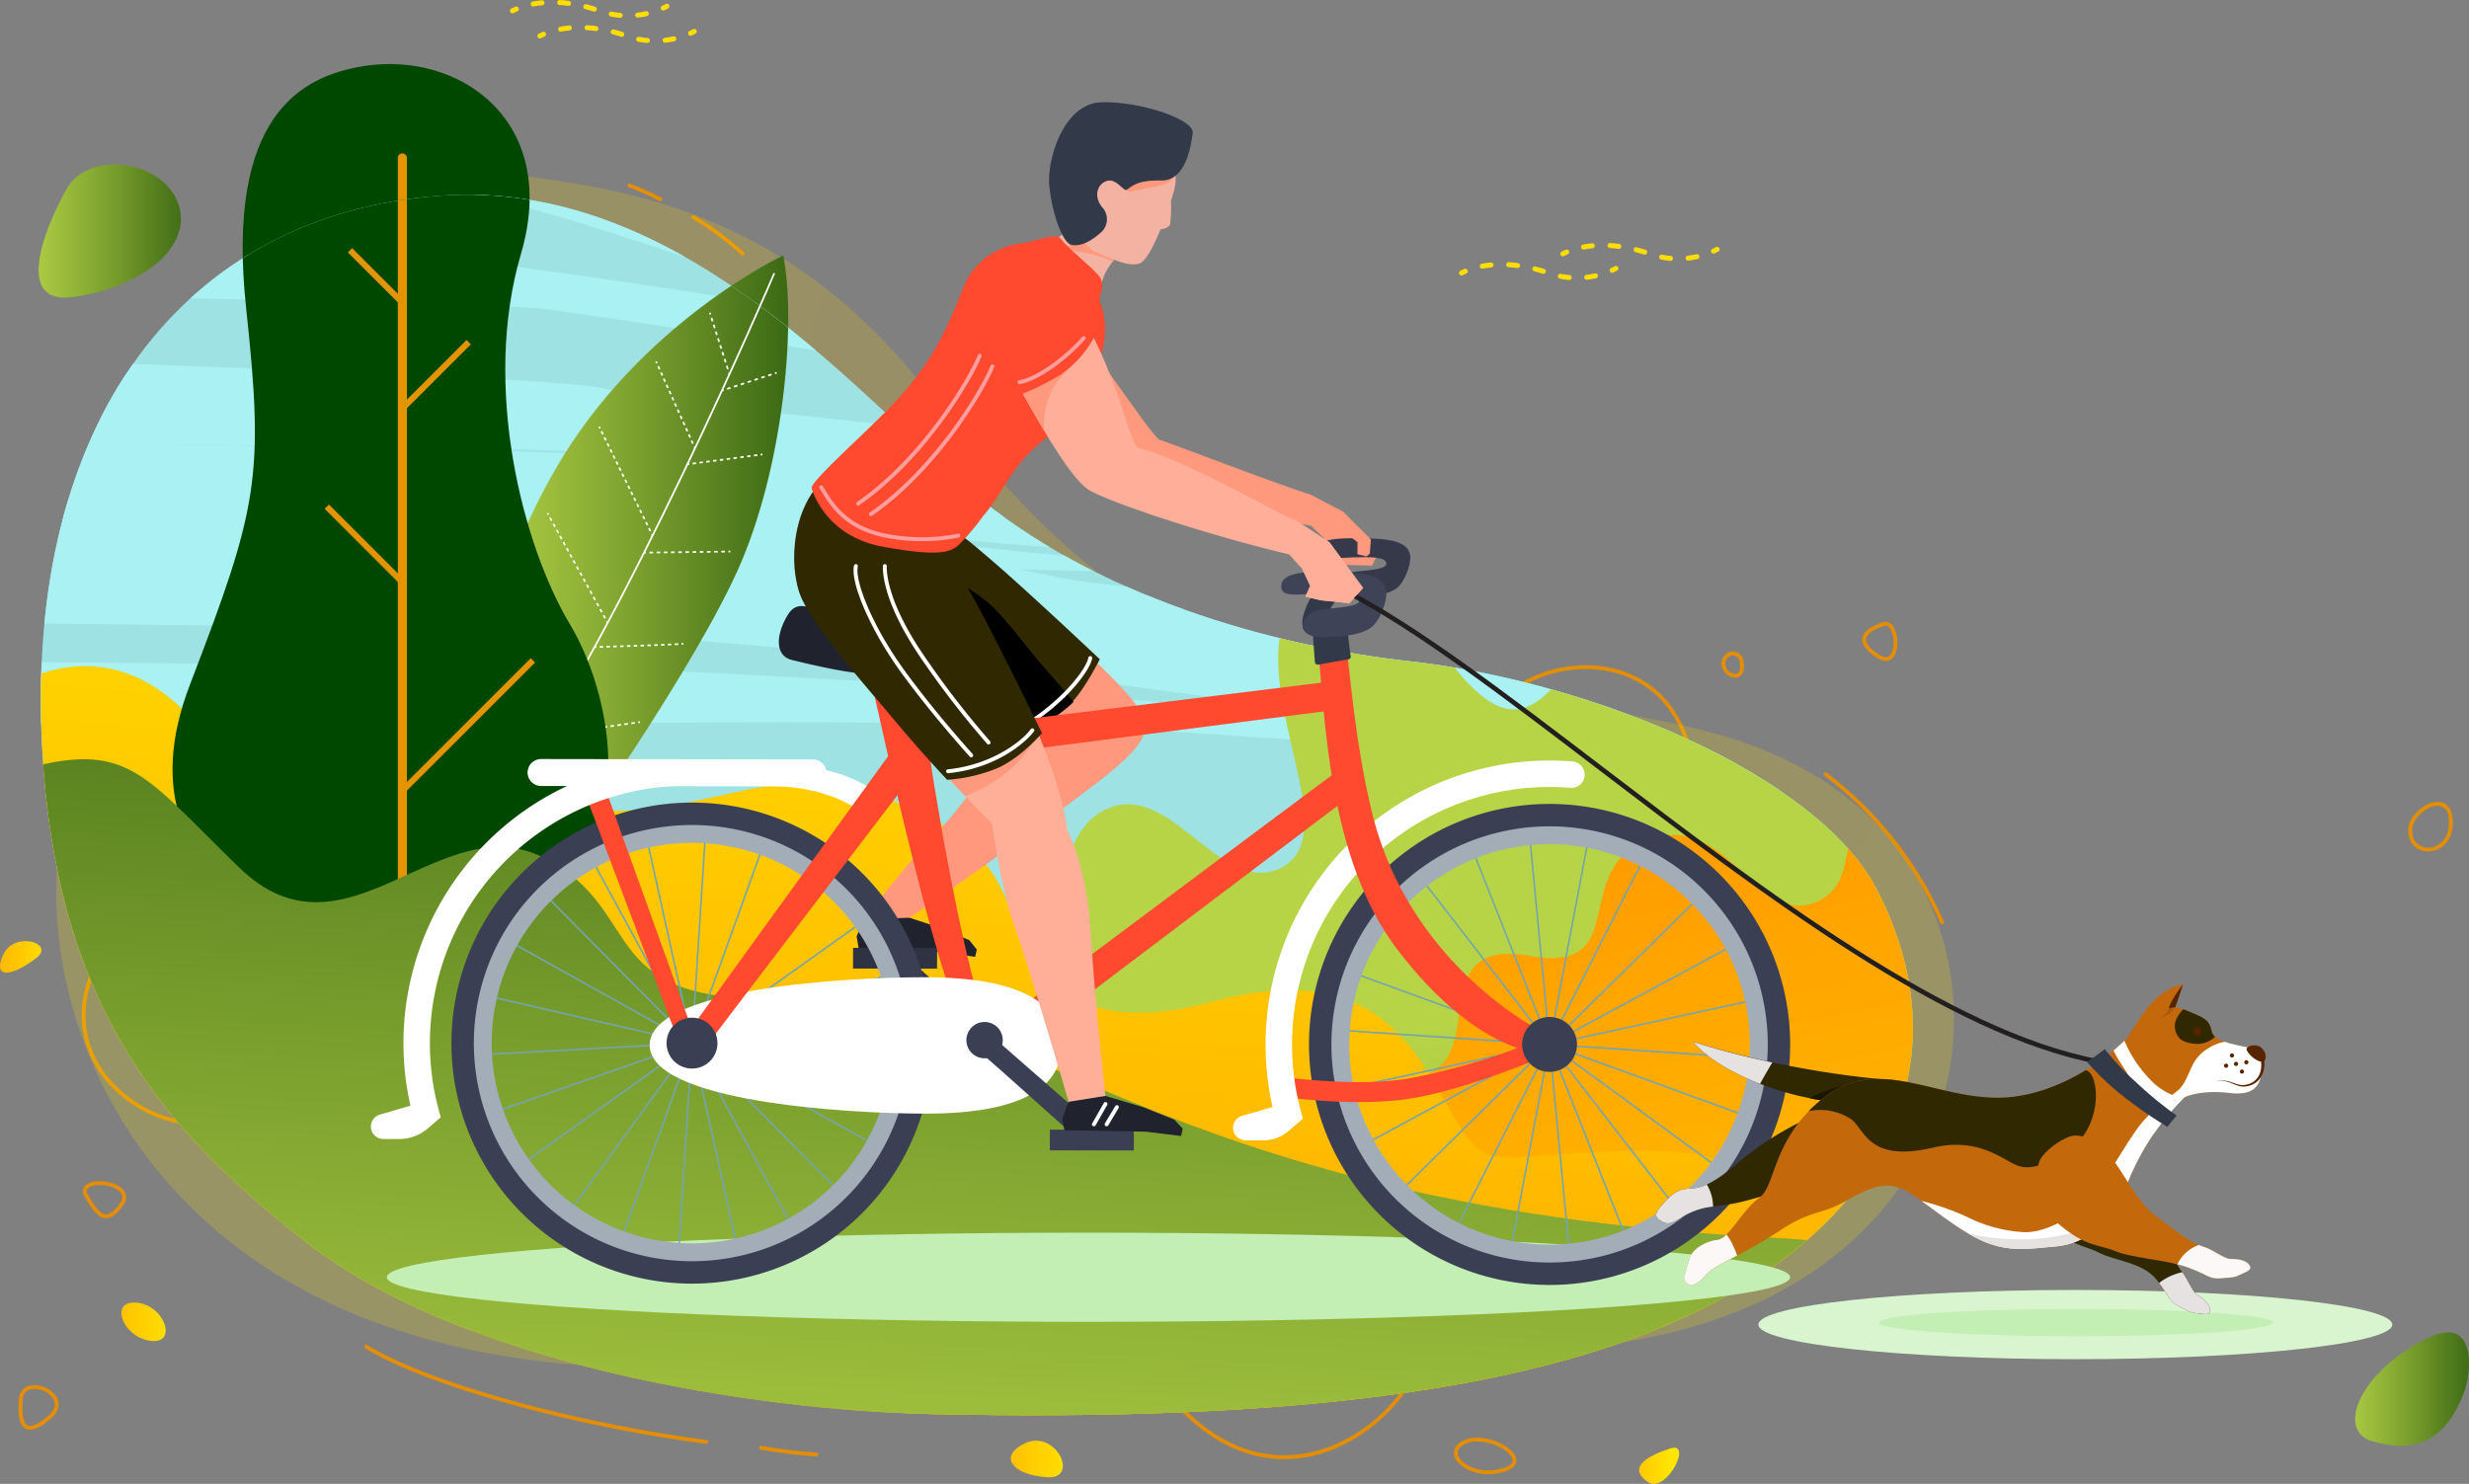 <svg xmlns="http://www.w3.org/2000/svg" xmlns:xlink="http://www.w3.org/1999/xlink" width="461.043" height="277.158" viewBox="0 0 461.043 277.158">
  <rect x="0" y="0" width="461.043" height="277.158" fill="#808080" stroke="none"/>
  <defs>
    <linearGradient id="linear-gradient" y1="0.5" x2="1" y2="0.5" gradientUnits="objectBoundingBox">
      <stop offset="0" stop-color="#b7d447"/>
      <stop offset="0.181" stop-color="#a5c540"/>
      <stop offset="0.539" stop-color="#799e2d"/>
      <stop offset="1" stop-color="#386613"/>
    </linearGradient>
    <linearGradient id="linear-gradient-3" y1="0.5" x2="1" y2="0.5" gradientUnits="objectBoundingBox">
      <stop offset="0" stop-color="#fb0"/>
      <stop offset="1" stop-color="#ffe600"/>
    </linearGradient>
    <radialGradient id="radial-gradient" cx="0.573" cy="0.18" r="0.972" gradientTransform="translate(0.185) scale(0.63 1)" gradientUnits="objectBoundingBox">
      <stop offset="0" stop-color="#ffc800"/>
      <stop offset="1" stop-color="#ffe600"/>
    </radialGradient>
    <clipPath id="clip-path">
      <path id="Trazado_20001" data-name="Trazado 20001" d="M3094.351,1277.7c-22.243-19.2-54.8-58.249-99.079-54.937-47.584,3.56-77.394,42.086-74.089,103.124,2.488,45.959,20.572,70.07,49.577,92.525,29.267,22.659,82.826,31.194,116.576,31.911,62.294,1.322,113.444-3.389,146.426-21.031,37.441-20.026,44.011-50.393,29.836-77.285-10.985-20.84-52.546-38.5-87.2-42.312C3151.21,1306.926,3117.327,1297.537,3094.351,1277.7Z" transform="translate(-2920.934 -1222.567)" fill="none"/>
    </clipPath>
    <linearGradient id="linear-gradient-9" x1="0.424" y1="0.393" x2="0.636" y2="1.319" xlink:href="#linear-gradient"/>
    <linearGradient id="linear-gradient-10" x1="0.406" y1="0.104" x2="0.607" y2="0.867" gradientUnits="objectBoundingBox">
      <stop offset="0" stop-color="#f80"/>
      <stop offset="0.689" stop-color="#ffb300"/>
      <stop offset="1" stop-color="#ffc800"/>
    </linearGradient>
    <linearGradient id="linear-gradient-11" x1="0.434" y1="0.883" x2="0.627" y2="-0.273" gradientUnits="objectBoundingBox">
      <stop offset="0" stop-color="#fa0"/>
      <stop offset="0.732" stop-color="#ffd500"/>
      <stop offset="1" stop-color="#ffe600"/>
    </linearGradient>
    <linearGradient id="linear-gradient-12" x1="0.404" y1="1.089" x2="0.594" y2="-0.221" xlink:href="#linear-gradient"/>
  </defs>
  <g id="Grupo_9511" data-name="Grupo 9511" transform="translate(-2901.196 -1128.4)">
    <g id="bubble" transform="translate(2901.196 1128.4)">
      <g id="Grupo_9464" data-name="Grupo 9464" transform="translate(0 0)">
        <path id="Trazado_19918" data-name="Trazado 19918" d="M3481.51,1802.843c-5.377-1.2-11.365-4.556-17.305-11.865a.365.365,0,0,1,.566-.46c10.351,12.738,20.8,13.2,27.749,11.338,9.757-2.61,17.664-11.3,18.656-17.467a.364.364,0,0,1,.418-.3.37.37,0,0,1,.3.417c-1.028,6.387-9.161,15.372-19.187,18.055A23.353,23.353,0,0,1,3481.51,1802.843Z" transform="translate(-3246.718 -1530.855)" fill="#e38e04"/>
        <path id="Trazado_19919" data-name="Trazado 19919" d="M3662.657,1466.3a.364.364,0,0,1-.353-.274c-1.968-7.722-6.944-12.908-14.012-14.606-7.154-1.718-15.684.553-19.842,5.283a.364.364,0,0,1-.547-.481c4.322-4.918,13.16-7.288,20.559-5.511,7.343,1.764,12.509,7.138,14.548,15.134a.364.364,0,0,1-.353.454Z" transform="translate(-3347.19 -1325.871)" fill="#e38e04"/>
        <path id="Trazado_19920" data-name="Trazado 19920" d="M2961.6,1623.8c-6.125,0-13.253-3.784-17.276-9.37-4.413-6.128-4.82-13.573-1.146-20.961a.365.365,0,0,1,.653.324c-3.549,7.135-3.163,14.313,1.084,20.211,4.3,5.971,12.246,9.816,18.481,8.946a.364.364,0,0,1,.1.721A13.694,13.694,0,0,1,2961.6,1623.8Z" transform="translate(-2925.435 -1413.731)" fill="#e38e04"/>
        <path id="Trazado_19921" data-name="Trazado 19921" d="M2926.031,1232.7c12.742-1.575,22.783-9.294,19.9-17.461s-16.708-10.133-20.85-2.725C2920.418,1220.844,2915.724,1233.972,2926.031,1232.7Z" transform="translate(-2912.65 -1177.198)" fill="url(#linear-gradient)"/>
        <path id="Trazado_19922" data-name="Trazado 19922" d="M4053.977,1773.58c8.375-3.829,7.917,6.318,6.1,10.823-3.414,8.445-8.712,11.05-16.908,8.705C4035.9,1791.03,4041.25,1779.4,4053.977,1773.58Z" transform="translate(-3600.122 -1523.889)" fill="url(#linear-gradient)"/>
        <path id="Trazado_19923" data-name="Trazado 19923" d="M2907.995,1586.681c3.588-2.779-4.141-5.138-6.213-.574S2903.466,1590.188,2907.995,1586.681Z" transform="translate(-2901.196 -1407.761)" fill="url(#linear-gradient-3)"/>
        <path id="Trazado_19924" data-name="Trazado 19924" d="M2961.947,1758.374c5.68-.319,8.748,7.658,3.588,7.156S2957.846,1758.6,2961.947,1758.374Z" transform="translate(-2937.232 -1515.07)" fill="url(#linear-gradient-3)"/>
        <path id="Trazado_19925" data-name="Trazado 19925" d="M3392.571,1825.642c5.783-2.714,10.283,6.745,4.173,6.339C3389.947,1831.531,3387.662,1827.945,3392.571,1825.642Z" transform="translate(-3201.185 -1556.063)" fill="url(#linear-gradient-3)"/>
        <path id="Trazado_19926" data-name="Trazado 19926" d="M3695.353,1834.944c-3.91-2.708-.108-4.868,4.2-6.27S3698.732,1837.284,3695.353,1834.944Z" transform="translate(-3387.644 -1558.142)" fill="url(#linear-gradient-3)"/>
        <path id="Trazado_19927" data-name="Trazado 19927" d="M3806.017,1436.434a2.782,2.782,0,0,1-1.455-.482c-2.113-1.307-3.075-2.522-2.942-3.712s1.4-2.216,3.766-3.031h0a1.708,1.708,0,0,1,2.078.867c.944,1.507,1.014,4.607-.207,5.835A1.724,1.724,0,0,1,3806.017,1436.434Zm-.394-6.535c-2.047.7-3.18,1.542-3.279,2.422-.1.858.8,1.9,2.6,3.012.763.473,1.368.495,1.8.065.9-.9.956-3.578.106-4.934-.509-.812-1.048-.626-1.224-.565Z" transform="translate(-3453.865 -1312.976)" fill="#e38e04"/>
        <path id="Trazado_19928" data-name="Trazado 19928" d="M2912.32,1806.626a1.762,1.762,0,0,1-.822-.192c-1.128-.583-1.525-2.359-1.249-5.588a2.6,2.6,0,0,1,2.228-2.5,4.873,4.873,0,0,1,4.913,2.372c.355.755.659,2.271-1.3,3.928C2914.526,1805.972,2913.282,1806.626,2912.32,1806.626Zm.852-7.608a3.217,3.217,0,0,0-.566.049,1.865,1.865,0,0,0-1.63,1.841h0c-.3,3.511.3,4.591.857,4.879.506.261,1.572.18,3.786-1.694,1.194-1.01,1.579-2.069,1.111-3.062A4.142,4.142,0,0,0,2913.172,1799.018Zm-2.559,1.859h0Z" transform="translate(-2906.701 -1539.576)" fill="#e38e04"/>
        <path id="Trazado_19929" data-name="Trazado 19929" d="M3610.593,1830.508c-2.905,0-5.224-1.336-6.046-2.713a2.192,2.192,0,0,1,.37-2.893c1.945-1.794,5.332-1.411,7.828-.236,1.544.727,3.167,1.987,3.093,3.346-.032.585-.405,1.4-2,1.944A9.973,9.973,0,0,1,3610.593,1830.508Zm-2.077-6.117a4.478,4.478,0,0,0-3.1,1.047h0a1.463,1.463,0,0,0-.239,1.984c.984,1.649,4.462,3.207,8.429,1.845.668-.229,1.472-.64,1.508-1.295.044-.808-1.031-1.872-2.676-2.646A9.516,9.516,0,0,0,3608.515,1824.391Zm-3.352.78h0Z" transform="translate(-3332.677 -1555.154)" fill="#e38e04"/>
        <path id="Trazado_19930" data-name="Trazado 19930" d="M4069.3,1525.464a3.656,3.656,0,0,1-3.25-1.793h0a4.468,4.468,0,0,1,.735-5.121c1.422-1.756,3.573-2.691,5.117-2.221.79.241,1.769.944,1.948,2.93.324,3.594-1.482,5.463-3.281,6.013A4.314,4.314,0,0,1,4069.3,1525.464Zm-2.613-2.145a3.1,3.1,0,0,0,3.667,1.257c.74-.227,3.127-1.276,2.769-5.252a2.409,2.409,0,0,0-1.434-2.3c-1.251-.381-3.115.472-4.339,1.982a3.884,3.884,0,0,0-.664,4.311Z" transform="translate(-3615.865 -1366.435)" fill="#e38e04"/>
        <path id="Trazado_19931" data-name="Trazado 19931" d="M3736.115,1448.407a2.75,2.75,0,0,1-2.449-1.99,2.272,2.272,0,0,1,.6-2.319,1.989,1.989,0,0,1,3.412,1.317c.387,2.348-.718,2.849-1.212,2.955A1.666,1.666,0,0,1,3736.115,1448.407Zm-.383-4.172a1.434,1.434,0,0,0-.964.4,1.566,1.566,0,0,0-.4,1.6h0a1.931,1.931,0,0,0,1.948,1.428c.612-.132.847-.906.646-2.124a1.444,1.444,0,0,0-.861-1.24A1.149,1.149,0,0,0,3735.732,1444.235Z" transform="translate(-3412.104 -1321.811)" fill="#e38e04"/>
        <path id="Trazado_19932" data-name="Trazado 19932" d="M2945.619,1706.583c-.037,0-.074,0-.112,0-1.417-.077-2.558-1.612-3.94-4.063a1.575,1.575,0,0,1,.3-2.188c1.461-1.131,5.242-.727,6.742.719a2.281,2.281,0,0,1,.095,3.261h0C2947.6,1705.857,2946.613,1706.583,2945.619,1706.583Zm-1.2-6.18a3.649,3.649,0,0,0-2.1.5c-.245.19-.524.526-.113,1.254,1.225,2.174,2.263,3.634,3.344,3.693.756.039,1.591-.6,2.569-1.967.657-.916.654-1.673-.009-2.312A5.682,5.682,0,0,0,2944.417,1700.4Zm3.995,3.7h0Z" transform="translate(-2925.792 -1479.048)" fill="#e38e04"/>
        <path id="Trazado_19933" data-name="Trazado 19933" d="M3805.39,1530.195a.357.357,0,0,1-.135.1.364.364,0,0,1-.481-.184,69.531,69.531,0,0,0-21.608-27.5.363.363,0,0,1-.077-.509.369.369,0,0,1,.509-.077,70.262,70.262,0,0,1,21.841,27.789A.362.362,0,0,1,3805.39,1530.195Z" transform="translate(-3442.454 -1357.69)" fill="#e38e04"/>
        <path id="Trazado_19934" data-name="Trazado 19934" d="M3141.174,1797.263l-.048,0c-25.421-3.35-52.19-10.845-63.651-17.822a.364.364,0,1,1,.379-.622c11.385,6.93,38.035,14.384,63.368,17.722a.364.364,0,0,1-.047.725Z" transform="translate(-3009.288 -1527.589)" fill="#e38e04"/>
        <path id="Trazado_19935" data-name="Trazado 19935" d="M3278.9,1829.6h-.027a101.063,101.063,0,0,1-10.337-1.271.364.364,0,1,1,.142-.714,100.446,100.446,0,0,0,10.249,1.259.364.364,0,0,1-.027.728Z" transform="translate(-3126.486 -1557.569)" fill="#e38e04"/>
        <path id="Trazado_19936" data-name="Trazado 19936" d="M3245.072,1240.013a.361.361,0,0,1-.248-.1,57,57,0,0,0-9.17-6.794.364.364,0,1,1,.355-.636,57.848,57.848,0,0,1,9.31,6.9.365.365,0,0,1-.248.631Z" transform="translate(-3106.37 -1192.259)" fill="#e38e04"/>
        <path id="Trazado_19937" data-name="Trazado 19937" d="M3210.732,1220.488a.369.369,0,0,1-.182-.049,49.426,49.426,0,0,0-5.734-2.576.364.364,0,1,1,.259-.681,50.408,50.408,0,0,1,5.839,2.626.365.365,0,0,1-.183.68Z" transform="translate(-3087.412 -1182.88)" fill="#e38e04"/>
        <g id="Grupo_9461" data-name="Grupo 9461" transform="translate(272.444 45.391)">
          <g id="Grupo_9460" data-name="Grupo 9460">
            <path id="Trazado_19938" data-name="Trazado 19938" d="M3656.1,1250.36a.467.467,0,0,1-.208-.886c.238-.118.484-.232.732-.337a.467.467,0,0,1,.366.86c-.231.1-.46.2-.682.314A.463.463,0,0,1,3656.1,1250.36Z" transform="translate(-3636.708 -1247.876)" fill="#fd0"/>
            <path id="Trazado_19939" data-name="Trazado 19939" d="M3682.331,1249.263l-.043,0a16.507,16.507,0,0,1-1.683-.241.467.467,0,0,1,.18-.917,15.615,15.615,0,0,0,1.587.227.467.467,0,0,1-.042.933Zm3.3-.043a.468.468,0,0,1-.054-.932,15.8,15.8,0,0,0,1.583-.265.468.468,0,1,1,.2.913,16.981,16.981,0,0,1-1.675.28A.521.521,0,0,1,3685.628,1249.221Zm-8.1-1.111a.472.472,0,0,1-.141-.022c-.521-.165-1.047-.316-1.564-.448a.467.467,0,0,1,.233-.905c.533.137,1.076.292,1.613.462a.468.468,0,0,1-.141.913Zm-11.412-.963a.467.467,0,0,1-.086-.927c.543-.1,1.108-.182,1.678-.237a.467.467,0,1,1,.089.931c-.541.052-1.077.128-1.593.225A.469.469,0,0,1,3666.112,1247.147Zm6.582-.123a.472.472,0,0,1-.061,0c-.542-.07-1.084-.122-1.612-.155a.467.467,0,1,1,.056-.933c.55.034,1.114.088,1.677.161a.468.468,0,0,1-.06.931Z" transform="translate(-3642.855 -1245.931)" fill="#fd0"/>
            <path id="Trazado_19940" data-name="Trazado 19940" d="M3728.993,1249a.468.468,0,0,1-.2-.892c.417-.192.647-.329.65-.33a.467.467,0,0,1,.478.8c-.011.007-.27.161-.737.376A.461.461,0,0,1,3728.993,1249Z" transform="translate(-3681.451 -1247.027)" fill="#fd0"/>
            <path id="Trazado_19941" data-name="Trazado 19941" d="M3607.1,1259.625a.467.467,0,0,1-.208-.886c.238-.118.484-.232.732-.337a.467.467,0,0,1,.366.86c-.231.1-.46.2-.682.314A.47.47,0,0,1,3607.1,1259.625Z" transform="translate(-3606.636 -1253.563)" fill="#fd0"/>
            <path id="Trazado_19942" data-name="Trazado 19942" d="M3633.338,1258.529l-.043,0a16.483,16.483,0,0,1-1.683-.241.467.467,0,0,1,.18-.917,15.581,15.581,0,0,0,1.587.228.467.467,0,0,1-.042.933Zm3.3-.043a.467.467,0,0,1-.053-.932,16.043,16.043,0,0,0,1.583-.265.467.467,0,1,1,.2.913,16.913,16.913,0,0,1-1.676.281A.5.5,0,0,1,3636.635,1258.486Zm-8.1-1.111a.472.472,0,0,1-.141-.022c-.521-.165-1.047-.316-1.563-.449a.467.467,0,1,1,.233-.905c.533.137,1.076.293,1.613.463a.467.467,0,0,1-.141.913Zm-11.412-.962a.468.468,0,0,1-.086-.927c.543-.1,1.108-.182,1.677-.237a.467.467,0,1,1,.09.93c-.542.052-1.078.128-1.594.225A.485.485,0,0,1,3617.119,1256.412Zm6.582-.123a.474.474,0,0,1-.061,0c-.542-.071-1.084-.122-1.612-.155a.467.467,0,1,1,.057-.933c.55.033,1.114.087,1.676.161a.467.467,0,0,1-.06.931Z" transform="translate(-3612.783 -1251.619)" fill="#fd0"/>
            <path id="Trazado_19943" data-name="Trazado 19943" d="M3680,1258.269a.467.467,0,0,1-.2-.892c.417-.192.648-.328.65-.33a.467.467,0,0,1,.479.8c-.011.007-.271.161-.738.376A.466.466,0,0,1,3680,1258.269Z" transform="translate(-3651.379 -1252.714)" fill="#fd0"/>
          </g>
        </g>
        <g id="Grupo_9463" data-name="Grupo 9463" transform="translate(95.231)">
          <g id="Grupo_9462" data-name="Grupo 9462">
            <path id="Trazado_19944" data-name="Trazado 19944" d="M3148.247,1132.828a.467.467,0,0,1-.208-.886c.238-.118.484-.232.732-.337a.467.467,0,1,1,.366.86c-.231.1-.46.2-.681.313A.468.468,0,0,1,3148.247,1132.828Z" transform="translate(-3147.779 -1130.344)" fill="#fd0"/>
            <path id="Trazado_19945" data-name="Trazado 19945" d="M3174.48,1131.732l-.043,0a16.492,16.492,0,0,1-1.683-.241.467.467,0,1,1,.181-.917,15.635,15.635,0,0,0,1.587.228.467.467,0,0,1-.042.933Zm3.3-.043a.467.467,0,0,1-.053-.932,15.9,15.9,0,0,0,1.583-.265.468.468,0,0,1,.2.913,16.9,16.9,0,0,1-1.676.28A.432.432,0,0,1,3177.778,1131.689Zm-8.1-1.111a.471.471,0,0,1-.141-.022c-.521-.165-1.047-.316-1.563-.448a.467.467,0,0,1,.232-.905c.533.137,1.076.292,1.613.462a.468.468,0,0,1-.141.913Zm-11.412-.963a.467.467,0,0,1-.086-.927c.543-.1,1.108-.182,1.677-.237a.467.467,0,1,1,.09.93c-.542.052-1.078.128-1.594.225A.474.474,0,0,1,3158.261,1129.615Zm6.583-.123a.463.463,0,0,1-.061,0c-.542-.071-1.084-.123-1.613-.155a.467.467,0,1,1,.057-.933c.55.033,1.113.087,1.676.161a.467.467,0,0,1-.059.931Z" transform="translate(-3153.926 -1128.4)" fill="#fd0"/>
            <path id="Trazado_19946" data-name="Trazado 19946" d="M3221.142,1131.472a.468.468,0,0,1-.2-.892c.417-.192.648-.328.65-.33a.467.467,0,0,1,.479.8c-.01.007-.27.161-.737.376A.46.46,0,0,1,3221.142,1131.472Z" transform="translate(-3192.522 -1129.495)" fill="#fd0"/>
            <path id="Trazado_19947" data-name="Trazado 19947" d="M3161.489,1144.993a.467.467,0,0,1-.208-.886c.238-.118.484-.232.732-.337a.468.468,0,0,1,.366.86c-.23.1-.46.2-.682.314A.471.471,0,0,1,3161.489,1144.993Z" transform="translate(-3155.907 -1137.811)" fill="#fd0"/>
            <path id="Trazado_19948" data-name="Trazado 19948" d="M3187.722,1143.9l-.043,0a16.556,16.556,0,0,1-1.682-.241.467.467,0,1,1,.18-.917,15.551,15.551,0,0,0,1.587.227.468.468,0,0,1-.042.933Zm3.3-.043a.468.468,0,0,1-.053-.932,15.894,15.894,0,0,0,1.583-.265.467.467,0,1,1,.2.913,16.851,16.851,0,0,1-1.675.281Zm-8.1-1.111a.472.472,0,0,1-.141-.022c-.521-.165-1.047-.316-1.564-.449a.467.467,0,0,1,.233-.905c.533.137,1.076.293,1.613.463a.467.467,0,0,1-.141.913Zm-11.412-.962a.468.468,0,0,1-.086-.927c.543-.1,1.108-.182,1.677-.237a.467.467,0,1,1,.09.93c-.542.052-1.078.128-1.594.225A.49.49,0,0,1,3171.5,1141.781Zm6.582-.123a.415.415,0,0,1-.061,0c-.541-.07-1.084-.122-1.612-.155a.467.467,0,1,1,.057-.933c.549.033,1.114.087,1.676.161a.467.467,0,0,1-.06.931Z" transform="translate(-3162.055 -1135.867)" fill="#fd0"/>
            <path id="Trazado_19949" data-name="Trazado 19949" d="M3234.385,1143.637a.468.468,0,0,1-.2-.892c.417-.192.648-.329.65-.33a.467.467,0,0,1,.479.8c-.011.006-.27.161-.737.376A.467.467,0,0,1,3234.385,1143.637Z" transform="translate(-3200.65 -1136.962)" fill="#fd0"/>
          </g>
        </g>
      </g>
      <path id="Trazado_19950" data-name="Trazado 19950" d="M3012.911,1212.434c14.049,2.389,49.482,3.546,77.721,40.243s42.785,41.213,54.451,47.613,68.289,9.288,94.855,17.226c42.226,12.618,47.491,49.079,39.885,70.3-8.829,24.637-34.338,44.414-79.816,44.42s-132.628,3.267-151.643,3.389-53.964-.3-82.822-20.217c-28.482-19.656-38.55-50.308-37.005-73.195s47.006-110.418,47.006-110.418Z" transform="translate(-2917.884 -1179.98)" opacity="0.2" fill="url(#radial-gradient)"/>
      <g id="Grupo_9465" data-name="Grupo 9465" transform="translate(32.219 11.965)">
        <path id="Trazado_19951" data-name="Trazado 19951" d="M3020.413,1159.75c17.8-2.781,36.578,10.242,29.262,35.115s.366,54.5,9.145,69.132,14.631,46.82-14.266,55.965-72.135-4.428-56.7-44.625c12.754-33.206,13.9-38.773,10.509-70.361C2994.5,1168.927,3008.708,1161.579,3020.413,1159.75Z" transform="translate(-2984.621 -1159.381)" fill="#004700"/>
        <path id="Trazado_19952" data-name="Trazado 19952" d="M3093.546,1351.81h1.7V1203.439a.849.849,0,0,0-.849-.849h0a.849.849,0,0,0-.849.849Z" transform="translate(-3051.479 -1185.902)" fill="#e39400"/>
        <rect id="Rectángulo_2294" data-name="Rectángulo 2294" width="17.324" height="1.136" transform="translate(55.703 52.344) rotate(135)" fill="#e39400"/>
        <path id="Trazado_19953" data-name="Trazado 19953" d="M3079.538,1259.346l-10.14-10.141.8-.8,9.337,9.337Z" transform="translate(-3036.656 -1214.022)" fill="#e39400"/>
        <rect id="Rectángulo_2295" data-name="Rectángulo 2295" width="34.455" height="1.136" transform="matrix(-0.707, 0.707, -0.707, -0.707, 67.697, 111.774)" fill="#e39400"/>
        <path id="Trazado_19954" data-name="Trazado 19954" d="M3072.188,1387.218l-14.02-14.02.8-.8,13.217,13.217Z" transform="translate(-3029.764 -1290.128)" fill="#e39400"/>
      </g>
      <g id="Grupo_9477" data-name="Grupo 9477" transform="translate(86.264 47.701)">
        <path id="Trazado_19955" data-name="Trazado 19955" d="M3184.55,1251.913c2.427,12.2.226,38.176-7.8,57.19s-33.031,54.2-33.031,54.2l-19.154-23.2s4.756-26.218,17.422-48.213C3157.768,1264.479,3184.55,1251.913,3184.55,1251.913Z" transform="translate(-3124.56 -1251.913)" fill="url(#linear-gradient)"/>
        <path id="Trazado_19956" data-name="Trazado 19956" d="M3147.752,1355.7l.261.191c20.37-27.9,49.106-94.925,49.256-95.41l-.309-.1C3196.777,1260.911,3168.041,1327.907,3147.752,1355.7Z" transform="translate(-3138.795 -1257.11)" fill="#fff"/>
        <g id="Grupo_9466" data-name="Grupo 9466" transform="translate(46.131 10.669)">
          <rect id="Rectángulo_2296" data-name="Rectángulo 2296" width="0.324" height="0.324" transform="translate(0 0.099) rotate(-17.737)" fill="#fff"/>
          <path id="Trazado_19957" data-name="Trazado 19957" d="M3247.653,1291.043l.308-.1.2.64-.308.1Zm-.409-1.279.309-.1.2.639-.309.1Zm-.408-1.279.308-.1.2.64-.308.1Zm-.409-1.279.308-.1.2.64-.308.1Zm-.408-1.279.308-.1.2.639-.308.1Zm-.409-1.279.308-.1.2.639-.308.1Zm-.408-1.279.308-.1.2.639-.308.1Zm-.409-1.279.309-.1.2.64-.309.1Z" transform="translate(-3244.489 -1281.044)" fill="#fff"/>
          <rect id="Rectángulo_2297" data-name="Rectángulo 2297" width="0.324" height="0.324" transform="translate(3.572 11.278) rotate(-17.737)" fill="#fff"/>
        </g>
        <g id="Grupo_9467" data-name="Grupo 9467" transform="translate(36.1 19.76)">
          <rect id="Rectángulo_2298" data-name="Rectángulo 2298" width="0.324" height="0.324" transform="translate(0 0.133) rotate(-24.214)" fill="#fff"/>
          <path id="Trazado_19958" data-name="Trazado 19958" d="M3225.286,1319.365l.295-.133.26.579-.3.133Zm-.52-1.158.3-.133.26.579-.3.133Zm-.52-1.158.3-.133.26.579-.3.133Zm-.519-1.157.3-.133.26.579-.3.132Zm-.52-1.157.295-.133.26.578-.3.133Zm-.52-1.158.3-.133.26.579-.3.133Zm-.52-1.158.3-.133.26.579-.3.133Zm-.52-1.157.3-.133.26.578-.3.133Zm-.52-1.158.3-.133.26.579-.3.133Zm-.52-1.157.3-.133.26.579-.3.133Zm-.52-1.157.3-.133.259.578-.295.133Zm-.519-1.158.3-.133.26.579-.295.133Zm-.52-1.158.3-.133.26.579-.3.133Z" transform="translate(-3218.658 -1304.467)" fill="#fff"/>
          <rect id="Rectángulo_2299" data-name="Rectángulo 2299" width="0.324" height="0.324" transform="translate(7.147 16.055) rotate(-24.211)" fill="#fff"/>
        </g>
        <g id="Grupo_9468" data-name="Grupo 9468" transform="translate(25.478 31.942)">
          <rect id="Rectángulo_2300" data-name="Rectángulo 2300" width="0.324" height="0.324" transform="translate(0 0.143) rotate(-26.168)" fill="#fff"/>
          <path id="Trazado_19959" data-name="Trazado 19959" d="M3200.482,1355.051l.291-.143.277.564-.29.143Zm-.554-1.13.29-.143.277.565-.291.143Zm-.554-1.13.29-.143.278.565-.291.143Zm-.554-1.13.291-.143.277.565-.291.142Zm-.554-1.13.291-.143.277.565-.29.143Zm-.554-1.13.291-.143.277.565-.29.143Zm-.554-1.13.29-.142.277.565-.291.143Zm-.554-1.13.29-.143.277.565-.29.143Zm-.554-1.13.291-.143.277.565-.291.143Zm-.554-1.13.29-.143.277.565-.29.143Zm-.554-1.13.291-.143.277.565-.291.143Zm-.554-1.13.29-.143.277.565-.291.142Zm-.555-1.13.291-.143.277.565-.29.143Zm-.553-1.13.29-.143.277.565-.291.142Zm-.554-1.13.291-.143.277.565-.291.143Zm-.554-1.13.291-.142.277.565-.291.143Zm-.554-1.13.291-.142.277.565-.291.143Z" transform="translate(-3191.196 -1335.979)" fill="#fff"/>
          <rect id="Rectángulo_2301" data-name="Rectángulo 2301" width="0.324" height="0.324" transform="translate(9.84 20.201) rotate(-26.174)" fill="#fff"/>
        </g>
        <g id="Grupo_9469" data-name="Grupo 9469" transform="translate(15.833 48.07)">
          <rect id="Rectángulo_2302" data-name="Rectángulo 2302" width="0.324" height="0.324" transform="translate(0 0.156) rotate(-28.802)" fill="#fff"/>
          <path id="Trazado_19960" data-name="Trazado 19960" d="M3176.764,1396.961l.284-.156.312.569-.284.156Zm-.625-1.138.284-.156.313.569-.284.156Zm-.625-1.139.284-.156.313.569-.284.156Zm-.625-1.139.284-.156.313.569-.284.156Zm-.625-1.138.283-.156.313.57-.284.156Zm-.625-1.138.284-.156.313.57-.284.156Zm-.625-1.139.284-.156.312.569-.284.156Zm-.625-1.139.284-.156.312.569-.284.155Zm-.625-1.138.284-.156.312.569-.284.156Zm-.625-1.139.284-.156.312.569-.284.156Zm-.625-1.138.284-.156.312.569-.284.156Zm-.625-1.139.284-.156.312.569-.284.156Zm-.625-1.139.284-.156.312.57-.283.156Zm-.625-1.138.284-.156.312.569-.284.156Zm-.625-1.139.284-.156.312.569-.283.156Zm-.625-1.138.284-.156.312.569-.284.156Zm-.625-1.139.284-.156.313.569-.284.156Z" transform="translate(-3166.301 -1377.736)" fill="#fff"/>
          <rect id="Rectángulo_2303" data-name="Rectángulo 2303" width="0.324" height="0.324" transform="translate(11.088 20.364) rotate(-28.805)" fill="#fff"/>
        </g>
        <g id="Grupo_9470" data-name="Grupo 9470" transform="translate(7.274 68.602)">
          <rect id="Rectángulo_2304" data-name="Rectángulo 2304" width="0.324" height="0.324" transform="matrix(0.86, -0.511, 0.511, 0.86, 0, 0.166)" fill="#fff"/>
          <path id="Trazado_19961" data-name="Trazado 19961" d="M3153.493,1446.717l.279-.165.338.569-.278.166Zm-.676-1.14.279-.166.338.57-.279.166Zm-.676-1.139.278-.165.338.569-.278.166Zm-.677-1.139.278-.165.338.57-.278.165Zm-.676-1.139.278-.166.338.57-.278.165Zm-.677-1.139.279-.166.338.57-.279.166Zm-.676-1.139.278-.166.339.57-.279.166Zm-.677-1.139.278-.166.338.569-.279.165Zm-.677-1.14.279-.165.338.57-.278.165Zm-.676-1.139.279-.166.338.57-.278.165Zm-.677-1.139.279-.166.338.57-.278.166Zm-.677-1.139.279-.166.338.57-.278.166Zm-.676-1.139.279-.166.338.57-.279.166Zm-.677-1.14.279-.165.338.57-.279.166Z" transform="translate(-3144.195 -1430.892)" fill="#fff"/>
          <rect id="Rectángulo_2305" data-name="Rectángulo 2305" width="0.324" height="0.324" transform="matrix(0.86, -0.511, 0.511, 0.86, 9.974, 16.965)" fill="#fff"/>
        </g>
        <g id="Grupo_9471" data-name="Grupo 9471" transform="translate(15.09 87.005)">
          <rect id="Rectángulo_2306" data-name="Rectángulo 2306" width="0.324" height="0.324" transform="translate(17.799 0.045) rotate(-8.07)" fill="#fff"/>
          <path id="Trazado_19962" data-name="Trazado 19962" d="M3166.138,1479.838l.648-.092.045.321-.648.092Zm1.295-.183.648-.092.045.321-.648.092Zm1.294-.183.648-.092.045.321-.648.092Zm1.294-.183.648-.092.045.321-.647.092Zm1.295-.183.647-.092.045.321-.647.091Zm1.294-.183.647-.092.046.321-.648.091Zm1.3-.183.647-.091.045.321-.647.091Zm1.295-.183.647-.091.045.321-.647.091Zm1.294-.183.648-.092.045.321-.648.091Zm1.294-.183.648-.092.045.321-.648.092Zm1.294-.183.648-.092.045.321-.648.092Zm1.295-.183.647-.092.045.321-.647.092Zm1.295-.183.647-.092.045.321-.647.092Z" transform="translate(-3165.17 -1477.412)" fill="#fff"/>
          <rect id="Rectángulo_2307" data-name="Rectángulo 2307" width="0.324" height="0.324" transform="translate(0 2.563) rotate(-8.064)" fill="#fff"/>
        </g>
        <g id="Grupo_9472" data-name="Grupo 9472" transform="translate(4.264 103.414)">
          <rect id="Rectángulo_2308" data-name="Rectángulo 2308" width="0.324" height="0.324" transform="translate(17.974 0.005) rotate(-0.834)" fill="#fff"/>
          <path id="Trazado_19963" data-name="Trazado 19963" d="M3138.132,1519.953l.654-.01,0,.324-.654.009Zm1.307-.019.654-.009,0,.324-.654.009Zm1.307-.019.654-.009,0,.324-.654.009Zm1.307-.019.654-.009,0,.324-.654.009Zm1.307-.019.654-.009,0,.324-.653.009Zm1.308-.019.654-.009,0,.324-.653.009Zm1.307-.019.654-.009,0,.324-.654.009Zm1.307-.019.654-.009,0,.324-.654.009Zm1.307-.019.654-.009,0,.324-.654.009Zm1.307-.019.654-.009,0,.324-.655.009Zm1.307-.019.654-.009,0,.324-.654.009Zm1.307-.019.654-.009,0,.324-.654.009Zm1.307-.019.654-.009,0,.324-.654.009Z" transform="translate(-3137.154 -1519.705)" fill="#fff"/>
          <rect id="Rectángulo_2309" data-name="Rectángulo 2309" width="0.324" height="0.324" transform="translate(0 0.262) rotate(-0.834)" fill="#fff"/>
        </g>
        <g id="Grupo_9473" data-name="Grupo 9473" transform="translate(24.774 72.361)">
          <path id="Trazado_19964" data-name="Trazado 19964" d="M3230.7,1439.633c.313-.028.363-.046.408-.084l-.1-.124-.064-.147a1.923,1.923,0,0,1-.27.033Z" transform="translate(-3214.466 -1439.277)" fill="#fff"/>
          <path id="Trazado_19965" data-name="Trazado 19965" d="M3191.129,1440l.637-.019.005.324-.634.018Zm1.275-.037.637-.019.01.324-.637.019Zm1.274-.038.637-.019.01.324-.637.019Zm1.274-.039.637-.019.01.323-.637.02Zm1.274-.04.637-.02.01.324-.637.02Zm1.273-.041.636-.021.011.324-.637.021Zm1.274-.042.636-.022.011.324-.635.022Zm1.272-.044.637-.022.012.324-.637.022Zm1.273-.046.637-.024.012.324-.637.023Zm1.273-.048.637-.026.013.323-.637.026Zm1.273-.052.636-.029.015.323-.637.029Zm1.272-.059.636-.035.019.323c-.189.011-.4.023-.638.035Z" transform="translate(-3190.193 -1439.4)" fill="#fff"/>
          <rect id="Rectángulo_2310" data-name="Rectángulo 2310" width="0.323" height="0.324" transform="matrix(1, -0.028, 0.028, 1, 0, 0.626)" fill="#fff"/>
        </g>
        <g id="Grupo_9474" data-name="Grupo 9474" transform="translate(34.02 55.152)">
          <rect id="Rectángulo_2311" data-name="Rectángulo 2311" width="0.324" height="0.324" transform="matrix(1, -0.013, 0.013, 1, 15.751, 0.004)" fill="#fff"/>
          <path id="Trazado_19966" data-name="Trazado 19966" d="M3215.223,1394.93l.671-.008,0,.324-.671.008Zm1.342-.017.67-.009,0,.324-.67.008Zm1.341-.017.671-.009,0,.324-.671.009Zm1.342-.017.671-.009,0,.324-.671.009Zm1.342-.017.67-.008,0,.324-.671.009Zm1.341-.017.671-.009,0,.324-.671.009Zm1.342-.017.67-.009,0,.324-.671.009Zm1.341-.017.671-.008,0,.324-.671.009Zm1.341-.017.671-.008,0,.324-.671.009Zm1.342-.017.671-.009,0,.324-.67.009Zm1.342-.017.671-.009,0,.324-.671.008Z" transform="translate(-3214.229 -1394.737)" fill="#fff"/>
          <rect id="Rectángulo_2312" data-name="Rectángulo 2312" width="0.324" height="0.324" transform="translate(0 0.206) rotate(-0.718)" fill="#fff"/>
        </g>
        <g id="Grupo_9475" data-name="Grupo 9475" transform="translate(42.095 37.015)">
          <rect id="Rectángulo_2313" data-name="Rectángulo 2313" width="0.324" height="0.324" transform="translate(13.678 0.042) rotate(-7.478)" fill="#fff"/>
          <path id="Trazado_19967" data-name="Trazado 19967" d="M3236.034,1349.666l.636-.083.042.321-.636.083Zm1.272-.167.636-.083.042.321-.636.083Zm1.272-.167.636-.084.042.321-.636.084Zm1.272-.167.636-.084.042.321-.636.083Zm1.272-.167.636-.083.042.321-.635.083Zm1.272-.167.636-.083.042.321-.636.083Zm1.272-.167.636-.083.042.321-.636.084Zm1.272-.167.636-.084.042.321-.636.084Zm1.272-.167.636-.083.042.321-.636.083Zm1.272-.167.635-.083.042.321-.636.083Z" transform="translate(-3235.077 -1347.954)" fill="#fff"/>
          <rect id="Rectángulo_2314" data-name="Rectángulo 2314" width="0.324" height="0.324" transform="translate(0 1.837) rotate(-7.47)" fill="#fff"/>
        </g>
        <g id="Grupo_9476" data-name="Grupo 9476" transform="translate(48.512 21.766)">
          <rect id="Rectángulo_2315" data-name="Rectángulo 2315" width="0.324" height="0.324" transform="translate(9.89 0.1) rotate(-18.087)" fill="#fff"/>
          <path id="Trazado_19968" data-name="Trazado 19968" d="M3252.624,1311.784l.639-.208.1.308-.639.208Zm1.277-.417.639-.208.1.307-.639.209Zm1.278-.417.639-.208.1.308-.639.208Zm1.278-.417.639-.209.1.308-.639.209Zm1.278-.417.639-.208.1.308-.639.208Zm1.277-.417.639-.209.1.308-.639.209Zm1.278-.417.639-.208.1.308-.639.209Z" transform="translate(-3251.677 -1308.763)" fill="#fff"/>
          <rect id="Rectángulo_2316" data-name="Rectángulo 2316" width="0.324" height="0.324" transform="translate(0 3.331) rotate(-18.087)" fill="#fff"/>
        </g>
      </g>
      <g id="Grupo_9504" data-name="Grupo 9504" transform="translate(7.623 36.368)">
        <g id="Grupo_9503" data-name="Grupo 9503" clip-path="url(#clip-path)">
          <rect id="Rectángulo_2317" data-name="Rectángulo 2317" width="218.716" height="383.995" transform="translate(353.311 -6.643) rotate(90)" fill="#9ee2e3"/>
          <g id="Grupo_9489" data-name="Grupo 9489" transform="translate(-29.293 -0.765)">
            <g id="Grupo_9488" data-name="Grupo 9488">
              <g id="Grupo_9478" data-name="Grupo 9478" transform="translate(106.384)">
                <path id="Trazado_19969" data-name="Trazado 19969" d="M3169.413,1220.587c22.051,4.385,43.846,9.493,66.047,13.448,25.005,4.454,50.472,7.132,75.934,9.593,13.052,1.262,26.1,2.515,39.124,3.928,12.9,1.4,25.871,2.552,38.9,2.992,2.9.1,5.821.194,8.736.2v20.381c-5.585-.4-11.169-.825-16.745-1.31q-42.408-3.694-84.755-7.924c-27.178-2.712-53.659-8.272-79.761-14.451-12.1-2.864-24.331-5.591-36.141-9.083-11.116-3.286-21.937-7.1-32.953-10.571a257.723,257.723,0,0,0-27.257-7.2Z" transform="translate(-3120.544 -1220.587)" fill="#a9f1f2"/>
              </g>
              <g id="Grupo_9479" data-name="Grupo 9479" transform="translate(0 11.163)">
                <path id="Trazado_19970" data-name="Trazado 19970" d="M3196.788,1290.372c-26.233-2.219-52.4-4.591-78.116-7.548-25.937-2.982-51.033-6.757-75.914-10.788-24.533-3.974-48.917-8.1-74.016-11.563-9.474-1.307-113.227-2.638-123.657-3.442v-7.54c4.109.475,101.709.966,105.79,1.476q21.356,2.665,42.188,5.877,20.778,3.182,40.993,6.838c13.072,2.387,26.025,4.929,39.549,6.948,26.893,4.014,55.365,6.191,83.29,8.927,23.979,2.349,47.887,4.731,72.186,6.533v5.575C3218.214,1291.63,3207.44,1291.273,3196.788,1290.372Z" transform="translate(-2845.085 -1249.492)" fill="#a9f1f2"/>
              </g>
              <g id="Grupo_9480" data-name="Grupo 9480" transform="translate(0 29.569)">
                <path id="Trazado_19971" data-name="Trazado 19971" d="M3220.891,1352.8c-12.679-.265-25.335-.933-37.877-2.007a548.846,548.846,0,0,1-67.717-10.464c-11.585-2.464-23.088-5.033-34.763-7.364q-17.588-3.51-35.42-6.62c-21.786-3.817-43.8-7.563-66.336-9.739-13.1-1.265-120.267-2.08-133.694-1.628v-17.827q2.776.322,5.506.7c11.987,1.667,117.108,4.1,128.6,6.6,24.945,5.44,49.279,11.7,73.914,17.553,24.311,5.777,48.957,10.932,74.322,15.079,12.778,2.09,25.656,3.983,38.583,5.761q9.645,1.326,19.323,2.574c6.452.836,12.913,1.776,19.448,2.385,6.34.591,12.761.834,19.182.92q2.555.035,5.117.057v4.153C3226.346,1352.895,3223.615,1352.855,3220.891,1352.8Z" transform="translate(-2845.085 -1297.149)" fill="#a9f1f2"/>
              </g>
              <g id="Grupo_9481" data-name="Grupo 9481" transform="translate(0 87.761)">
                <path id="Trazado_19972" data-name="Trazado 19972" d="M2984.143,1449.422q37.058,1.635,73.848,4.211c24.247,1.718,48.288,3.88,72.348,6.062,32.76,2.97,65.634,5.83,98.741,7.893v7.407c-5.18-.233-10.374-.557-15.355-1.207-12.44-1.622-74.994-9.026-93.9-10.313-9.547-.65-19.066-1.4-28.625-2q-15.241-.968-30.6-1.455c-20.773-.667-41.66-.691-62.476-.615q-15.71.059-31.41.344c-7.573.144-108.558.232-116.137.155q-2.744-.028-5.493-.05v-12.022C2860.3,1448.149,2968.99,1448.754,2984.143,1449.422Z" transform="translate(-2845.085 -1447.828)" fill="#a9f1f2"/>
              </g>
              <g id="Grupo_9482" data-name="Grupo 9482" transform="translate(0 33.552)">
                <path id="Trazado_19973" data-name="Trazado 19973" d="M3183.527,1333.035q-37.059-1.635-73.849-4.211c-24.247-1.719-48.287-3.881-72.348-6.062-32.76-2.97-159.138-5.83-192.245-7.893v-7.407c5.179.234,103.878.558,108.859,1.207,12.441,1.622,74.994,9.026,93.895,10.313,9.547.65,19.066,1.4,28.626,2q15.24.969,30.6,1.455c20.773.667,41.66.691,62.476.615q15.709-.058,31.41-.343c7.573-.144,15.054-.232,22.633-.154q2.745.028,5.493.05v12.022C3213.869,1334.308,3198.679,1333.7,3183.527,1333.035Z" transform="translate(-2845.085 -1307.462)" fill="#a9f1f2"/>
              </g>
              <g id="Grupo_9483" data-name="Grupo 9483" transform="translate(0 57.464)">
                <path id="Trazado_19974" data-name="Trazado 19974" d="M3193.059,1420.908c-48.44-6.232-96.323-14.661-144.954-20.075-24.206-2.695-48.491-4.79-72.854-6.487-12.2-.849-117.927-1.581-130.166-2.009v-22.661c18.536-.86,130.718.2,149.051,2.343,23.521,2.747,46.606,7.23,69.539,11.962,11.34,2.34,22.61,4.848,34.156,6.565,11.508,1.712,23.157,2.862,34.834,3.68,11.89.833,23.809,1.281,35.737,1.654,12.311.385,24.591,1.231,36.813,2.4q11.959,1.147,23.866,2.586v24.247Q3211.024,1423.247,3193.059,1420.908Z" transform="translate(-2845.085 -1369.377)" fill="#a9f1f2"/>
              </g>
              <g id="Grupo_9484" data-name="Grupo 9484" transform="translate(263.498 83.292)">
                <path id="Trazado_19975" data-name="Trazado 19975" d="M3550.317,1436.7c5.827.017,11.655.026,17.48.156,5.766.129,36.8,3.869,79.413,1.339.215-.013.431.007.646.011v4.826c-14.618-.377-29.395.172-43.948-.1a564.623,564.623,0,0,1-68.679-5.488q-3.953-.563-7.87-1.187Q3538.825,1436.661,3550.317,1436.7Z" transform="translate(-3527.36 -1436.254)" fill="#a9f1f2"/>
              </g>
              <g id="Grupo_9485" data-name="Grupo 9485" transform="translate(221.544 72.68)">
                <path id="Trazado_19976" data-name="Trazado 19976" d="M3464.013,1412.774a223.931,223.931,0,0,1,24.665-1.045c17.924.528,39.723,3.516,57.494,6-1.395-.007-2.79,0-4.186-.023-6.057-.092-12.043-.509-18.06-1.145-20.5-2.164-41.408-3.118-61.831-1.249-9.014.825-33.505-1.017-43.365-6.535C3428.316,1410.164,3458.443,1413.225,3464.013,1412.774Z" transform="translate(-3418.73 -1408.778)" fill="#a9f1f2"/>
              </g>
              <g id="Grupo_9486" data-name="Grupo 9486" transform="translate(0 47.135)">
                <path id="Trazado_19977" data-name="Trazado 19977" d="M2988.33,1345.435c22.6,2.648,44.8,6.528,66.744,10.514,6.739,1.225,25.843,3.624,33.6,6.6-7.443-.829-22.319-.21-26.308-.48-12.867-.874-27.81-2.653-45.352-3.089-22.18-.551-156.575-2.3-171.925-2.246v-13.958C2861.719,1342.185,2972.187,1343.543,2988.33,1345.435Z" transform="translate(-2845.085 -1342.634)" fill="#a9f1f2"/>
              </g>
              <g id="Grupo_9487" data-name="Grupo 9487" transform="translate(161.94 62.618)">
                <path id="Trazado_19978" data-name="Trazado 19978" d="M3270.135,1382.736c9.052.934,16.768,2.045,24.723,2.691s15.854,1.755,23.8,2.482c8.022.734,15.129.968,23.2,1.2,2.247.064,18.461-.17,21.224.386,2.031.409,9.944,3.245,11.983,3.631a170.6,170.6,0,0,0-20.753-1.778c-28.093,0-63.955-.831-69.049-1.8q-10.377-1.982-20.872-3.692C3266.568,1385.7,3267.976,1382.513,3270.135,1382.736Z" transform="translate(-3264.397 -1382.725)" fill="#a9f1f2"/>
              </g>
            </g>
          </g>
          <g id="Grupo_9501" data-name="Grupo 9501" transform="translate(78.641 11.334)">
            <path id="Trazado_19979" data-name="Trazado 19979" d="M3184.55,1251.913c2.427,12.2.226,38.176-7.8,57.19s-33.031,54.2-33.031,54.2l-19.154-23.2s4.756-26.218,17.422-48.213C3157.768,1264.479,3184.55,1251.913,3184.55,1251.913Z" transform="translate(-3124.56 -1251.913)" fill="url(#linear-gradient)"/>
            <path id="Trazado_19980" data-name="Trazado 19980" d="M3147.752,1355.7l.261.191c20.37-27.9,49.106-94.925,49.256-95.41l-.309-.1C3196.777,1260.911,3168.041,1327.907,3147.752,1355.7Z" transform="translate(-3138.795 -1257.11)" fill="#fff"/>
            <g id="Grupo_9490" data-name="Grupo 9490" transform="translate(46.131 10.669)">
              <rect id="Rectángulo_2318" data-name="Rectángulo 2318" width="0.324" height="0.324" transform="translate(0 0.099) rotate(-17.737)" fill="#fff"/>
              <path id="Trazado_19981" data-name="Trazado 19981" d="M3247.653,1291.043l.308-.1.2.64-.308.1Zm-.409-1.279.309-.1.2.639-.309.1Zm-.408-1.279.308-.1.2.64-.308.1Zm-.409-1.279.308-.1.2.64-.308.1Zm-.408-1.279.308-.1.2.639-.308.1Zm-.409-1.279.308-.1.2.639-.308.1Zm-.408-1.279.308-.1.2.639-.308.1Zm-.409-1.279.309-.1.2.64-.309.1Z" transform="translate(-3244.489 -1281.044)" fill="#fff"/>
              <rect id="Rectángulo_2319" data-name="Rectángulo 2319" width="0.324" height="0.324" transform="translate(3.572 11.278) rotate(-17.737)" fill="#fff"/>
            </g>
            <g id="Grupo_9491" data-name="Grupo 9491" transform="translate(36.1 19.76)">
              <rect id="Rectángulo_2320" data-name="Rectángulo 2320" width="0.324" height="0.324" transform="translate(0 0.133) rotate(-24.214)" fill="#fff"/>
              <path id="Trazado_19982" data-name="Trazado 19982" d="M3225.286,1319.365l.295-.133.26.579-.3.133Zm-.52-1.158.3-.133.26.579-.3.133Zm-.52-1.158.3-.133.26.579-.3.133Zm-.519-1.157.3-.133.26.579-.3.132Zm-.52-1.157.295-.133.26.578-.3.133Zm-.52-1.158.3-.133.26.579-.3.133Zm-.52-1.158.3-.133.26.579-.3.133Zm-.52-1.157.3-.133.26.578-.3.133Zm-.52-1.158.3-.133.26.579-.3.133Zm-.52-1.157.3-.133.26.579-.3.133Zm-.52-1.157.3-.133.259.578-.295.133Zm-.519-1.158.3-.133.26.579-.295.133Zm-.52-1.158.3-.133.26.579-.3.133Z" transform="translate(-3218.658 -1304.467)" fill="#fff"/>
              <rect id="Rectángulo_2321" data-name="Rectángulo 2321" width="0.324" height="0.324" transform="translate(7.147 16.055) rotate(-24.211)" fill="#fff"/>
            </g>
            <g id="Grupo_9492" data-name="Grupo 9492" transform="translate(25.478 31.942)">
              <rect id="Rectángulo_2322" data-name="Rectángulo 2322" width="0.324" height="0.324" transform="translate(0 0.143) rotate(-26.168)" fill="#fff"/>
              <path id="Trazado_19983" data-name="Trazado 19983" d="M3200.482,1355.051l.291-.143.277.564-.29.143Zm-.554-1.13.29-.143.277.565-.291.143Zm-.554-1.13.29-.143.278.565-.291.143Zm-.554-1.13.291-.143.277.565-.291.142Zm-.554-1.13.291-.143.277.565-.29.143Zm-.554-1.13.291-.143.277.565-.29.143Zm-.554-1.13.29-.142.277.565-.291.143Zm-.554-1.13.29-.143.277.565-.29.143Zm-.554-1.13.291-.143.277.565-.291.143Zm-.554-1.13.29-.143.277.565-.29.143Zm-.554-1.13.291-.143.277.565-.291.143Zm-.554-1.13.29-.143.277.565-.291.142Zm-.555-1.13.291-.143.277.565-.29.143Zm-.553-1.13.29-.143.277.565-.291.142Zm-.554-1.13.291-.143.277.565-.291.143Zm-.554-1.13.291-.142.277.565-.291.143Zm-.554-1.13.291-.142.277.565-.291.143Z" transform="translate(-3191.196 -1335.979)" fill="#fff"/>
              <rect id="Rectángulo_2323" data-name="Rectángulo 2323" width="0.324" height="0.324" transform="translate(9.84 20.201) rotate(-26.174)" fill="#fff"/>
            </g>
            <g id="Grupo_9493" data-name="Grupo 9493" transform="translate(15.833 48.07)">
              <rect id="Rectángulo_2324" data-name="Rectángulo 2324" width="0.324" height="0.324" transform="translate(0 0.156) rotate(-28.802)" fill="#fff"/>
              <path id="Trazado_19984" data-name="Trazado 19984" d="M3176.764,1396.961l.284-.156.312.569-.284.156Zm-.625-1.138.284-.156.313.569-.284.156Zm-.625-1.139.284-.156.313.569-.284.156Zm-.625-1.139.284-.156.313.569-.284.156Zm-.625-1.138.283-.156.313.57-.284.156Zm-.625-1.138.284-.156.313.57-.284.156Zm-.625-1.139.284-.156.312.569-.284.156Zm-.625-1.139.284-.156.312.569-.284.155Zm-.625-1.138.284-.156.312.569-.284.156Zm-.625-1.139.284-.156.312.569-.284.156Zm-.625-1.138.284-.156.312.569-.284.156Zm-.625-1.139.284-.156.312.569-.284.156Zm-.625-1.139.284-.156.312.57-.283.156Zm-.625-1.138.284-.156.312.569-.284.156Zm-.625-1.139.284-.156.312.569-.283.156Zm-.625-1.138.284-.156.312.569-.284.156Zm-.625-1.139.284-.156.313.569-.284.156Z" transform="translate(-3166.301 -1377.736)" fill="#fff"/>
              <rect id="Rectángulo_2325" data-name="Rectángulo 2325" width="0.324" height="0.324" transform="translate(11.088 20.364) rotate(-28.805)" fill="#fff"/>
            </g>
            <g id="Grupo_9494" data-name="Grupo 9494" transform="translate(7.274 68.602)">
              <rect id="Rectángulo_2326" data-name="Rectángulo 2326" width="0.324" height="0.324" transform="matrix(0.86, -0.511, 0.511, 0.86, 0, 0.166)" fill="#fff"/>
              <path id="Trazado_19985" data-name="Trazado 19985" d="M3153.493,1446.717l.279-.165.338.569-.278.166Zm-.676-1.14.279-.166.338.57-.279.166Zm-.676-1.139.278-.165.338.569-.278.166Zm-.677-1.139.278-.165.338.57-.278.165Zm-.676-1.139.278-.166.338.57-.278.165Zm-.677-1.139.279-.166.338.57-.279.166Zm-.676-1.139.278-.166.339.57-.279.166Zm-.677-1.139.278-.166.338.569-.279.165Zm-.677-1.14.279-.165.338.57-.278.165Zm-.676-1.139.279-.166.338.57-.278.165Zm-.677-1.139.279-.166.338.57-.278.166Zm-.677-1.139.279-.166.338.57-.278.166Zm-.676-1.139.279-.166.338.57-.279.166Zm-.677-1.14.279-.165.338.57-.279.166Z" transform="translate(-3144.195 -1430.892)" fill="#fff"/>
              <rect id="Rectángulo_2327" data-name="Rectángulo 2327" width="0.324" height="0.324" transform="matrix(0.86, -0.511, 0.511, 0.86, 9.974, 16.965)" fill="#fff"/>
            </g>
            <g id="Grupo_9495" data-name="Grupo 9495" transform="translate(15.09 87.005)">
              <rect id="Rectángulo_2328" data-name="Rectángulo 2328" width="0.324" height="0.324" transform="translate(17.799 0.045) rotate(-8.07)" fill="#fff"/>
              <path id="Trazado_19986" data-name="Trazado 19986" d="M3166.138,1479.838l.648-.092.045.321-.648.092Zm1.295-.183.648-.092.045.321-.648.092Zm1.294-.183.648-.092.045.321-.648.092Zm1.294-.183.648-.092.045.321-.647.092Zm1.295-.183.647-.092.045.321-.647.091Zm1.294-.183.647-.092.046.321-.648.091Zm1.3-.183.647-.091.045.321-.647.091Zm1.295-.183.647-.091.045.321-.647.091Zm1.294-.183.648-.092.045.321-.648.091Zm1.294-.183.648-.092.045.321-.648.092Zm1.294-.183.648-.092.045.321-.648.092Zm1.295-.183.647-.092.045.321-.647.092Zm1.295-.183.647-.092.045.321-.647.092Z" transform="translate(-3165.17 -1477.412)" fill="#fff"/>
              <rect id="Rectángulo_2329" data-name="Rectángulo 2329" width="0.324" height="0.324" transform="translate(0 2.563) rotate(-8.064)" fill="#fff"/>
            </g>
            <g id="Grupo_9496" data-name="Grupo 9496" transform="translate(4.264 103.414)">
              <rect id="Rectángulo_2330" data-name="Rectángulo 2330" width="0.324" height="0.324" transform="translate(17.974 0.005) rotate(-0.834)" fill="#fff"/>
              <path id="Trazado_19987" data-name="Trazado 19987" d="M3138.132,1519.953l.654-.01,0,.324-.654.009Zm1.307-.019.654-.009,0,.324-.654.009Zm1.307-.019.654-.009,0,.324-.654.009Zm1.307-.019.654-.009,0,.324-.654.009Zm1.307-.019.654-.009,0,.324-.653.009Zm1.308-.019.654-.009,0,.324-.653.009Zm1.307-.019.654-.009,0,.324-.654.009Zm1.307-.019.654-.009,0,.324-.654.009Zm1.307-.019.654-.009,0,.324-.654.009Zm1.307-.019.654-.009,0,.324-.655.009Zm1.307-.019.654-.009,0,.324-.654.009Zm1.307-.019.654-.009,0,.324-.654.009Zm1.307-.019.654-.009,0,.324-.654.009Z" transform="translate(-3137.154 -1519.705)" fill="#fff"/>
              <rect id="Rectángulo_2331" data-name="Rectángulo 2331" width="0.324" height="0.324" transform="translate(0 0.262) rotate(-0.834)" fill="#fff"/>
            </g>
            <g id="Grupo_9497" data-name="Grupo 9497" transform="translate(24.774 72.361)">
              <path id="Trazado_19988" data-name="Trazado 19988" d="M3230.7,1439.633c.313-.028.363-.046.408-.084l-.1-.124-.064-.147a1.923,1.923,0,0,1-.27.033Z" transform="translate(-3214.466 -1439.277)" fill="#fff"/>
              <path id="Trazado_19989" data-name="Trazado 19989" d="M3191.129,1440l.637-.019.005.324-.634.018Zm1.275-.037.637-.019.01.324-.637.019Zm1.274-.038.637-.019.01.324-.637.019Zm1.274-.039.637-.019.01.323-.637.02Zm1.274-.04.637-.02.01.324-.637.02Zm1.273-.041.636-.021.011.324-.637.021Zm1.274-.042.636-.022.011.324-.635.022Zm1.272-.044.637-.022.012.324-.637.022Zm1.273-.046.637-.024.012.324-.637.023Zm1.273-.048.637-.026.013.323-.637.026Zm1.273-.052.636-.029.015.323-.637.029Zm1.272-.059.636-.035.019.323c-.189.011-.4.023-.638.035Z" transform="translate(-3190.193 -1439.4)" fill="#fff"/>
              <rect id="Rectángulo_2332" data-name="Rectángulo 2332" width="0.323" height="0.324" transform="matrix(1, -0.028, 0.028, 1, 0, 0.626)" fill="#fff"/>
            </g>
            <g id="Grupo_9498" data-name="Grupo 9498" transform="translate(34.02 55.152)">
              <rect id="Rectángulo_2333" data-name="Rectángulo 2333" width="0.324" height="0.324" transform="matrix(1, -0.013, 0.013, 1, 15.751, 0.004)" fill="#fff"/>
              <path id="Trazado_19990" data-name="Trazado 19990" d="M3215.223,1394.93l.671-.008,0,.324-.671.008Zm1.342-.017.67-.009,0,.324-.67.008Zm1.341-.017.671-.009,0,.324-.671.009Zm1.342-.017.671-.009,0,.324-.671.009Zm1.342-.017.67-.008,0,.324-.671.009Zm1.341-.017.671-.009,0,.324-.671.009Zm1.342-.017.67-.009,0,.324-.671.009Zm1.341-.017.671-.008,0,.324-.671.009Zm1.341-.017.671-.008,0,.324-.671.009Zm1.342-.017.671-.009,0,.324-.67.009Zm1.342-.017.671-.009,0,.324-.671.008Z" transform="translate(-3214.229 -1394.737)" fill="#fff"/>
              <rect id="Rectángulo_2334" data-name="Rectángulo 2334" width="0.324" height="0.324" transform="translate(0 0.206) rotate(-0.718)" fill="#fff"/>
            </g>
            <g id="Grupo_9499" data-name="Grupo 9499" transform="translate(42.095 37.015)">
              <rect id="Rectángulo_2335" data-name="Rectángulo 2335" width="0.324" height="0.324" transform="translate(13.678 0.042) rotate(-7.478)" fill="#fff"/>
              <path id="Trazado_19991" data-name="Trazado 19991" d="M3236.034,1349.666l.636-.083.042.321-.636.083Zm1.272-.167.636-.083.042.321-.636.083Zm1.272-.167.636-.084.042.321-.636.084Zm1.272-.167.636-.084.042.321-.636.083Zm1.272-.167.636-.083.042.321-.635.083Zm1.272-.167.636-.083.042.321-.636.083Zm1.272-.167.636-.083.042.321-.636.084Zm1.272-.167.636-.084.042.321-.636.084Zm1.272-.167.636-.083.042.321-.636.083Zm1.272-.167.635-.083.042.321-.636.083Z" transform="translate(-3235.077 -1347.954)" fill="#fff"/>
              <rect id="Rectángulo_2336" data-name="Rectángulo 2336" width="0.324" height="0.324" transform="translate(0 1.837) rotate(-7.47)" fill="#fff"/>
            </g>
            <g id="Grupo_9500" data-name="Grupo 9500" transform="translate(48.512 21.766)">
              <rect id="Rectángulo_2337" data-name="Rectángulo 2337" width="0.324" height="0.324" transform="translate(9.89 0.1) rotate(-18.087)" fill="#fff"/>
              <path id="Trazado_19992" data-name="Trazado 19992" d="M3252.624,1311.784l.639-.208.1.308-.639.208Zm1.277-.417.639-.208.1.307-.639.209Zm1.278-.417.639-.208.1.308-.639.208Zm1.278-.417.639-.209.1.308-.639.209Zm1.278-.417.639-.208.1.308-.639.208Zm1.277-.417.639-.209.1.308-.639.209Zm1.278-.417.639-.208.1.308-.639.209Z" transform="translate(-3251.677 -1308.763)" fill="#fff"/>
              <rect id="Rectángulo_2338" data-name="Rectángulo 2338" width="0.324" height="0.324" transform="translate(0 3.331) rotate(-18.087)" fill="#fff"/>
            </g>
          </g>
          <path id="Trazado_19993" data-name="Trazado 19993" d="M3481.467,1424.108c-19.081-21.708-38.162-25.181-48.3-7.815s-16.1,19.972-28.025,3.474-28.312-17.352-30.256-1.73,11.485,37.33,0,42.54-21.025-18.235-33.548-10.42-2.981,38.206-22.062,39.074-38.29,5.062-35.181,29.523c14.7,115.674,261.342,14.439,261.342,14.439Z" transform="translate(-3143.637 -1334.693)" fill="url(#linear-gradient-9)"/>
          <path id="Trazado_19994" data-name="Trazado 19994" d="M3334.959,1511.776c1.549-19.166,12.167-24.566,24.7-20.956s12.806-28.31,29.938-25.209c14.757,2.671,12.055,16.007,26.438,10.943,11.27-3.967-.384-25.552,19.288-22.068s6.842-16.458,22.62-21.831c14.212-4.839,19.633,16.023,30.525,11.911s1.042-20.584,17.823-25.117c40.665-10.984,60.33-58.442,74.95-49.543s-87.577,212.974-87.577,212.974l-187.656-20.6Z" transform="translate(-3157.292 -1312.325)" fill="url(#linear-gradient-10)"/>
          <path id="Trazado_19995" data-name="Trazado 19995" d="M2883.679,1455.04c12.467-7.326,23.942-5.431,33.343,3.773s22.6,1.657,33.273-.625,22.878.5,30.959,12.228,26.8,6.217,41.308,3.151,42.278,1.558,48.9,22.9,23.79,20.427,37.325,16.827,29.609-5.121,40.491,13.027,7.251,16.462,27.932,15.194,34.872-1.075,45.914,16.5,1.626,45.136-109.42,47.524-194.063-1.645-227.1-59.529S2883.679,1455.04,2883.679,1455.04Z" transform="translate(-2890.358 -1362.5)" fill="url(#linear-gradient-11)"/>
          <g id="Grupo_9502" data-name="Grupo 9502" transform="translate(24.596 -24.403)">
            <path id="Trazado_19996" data-name="Trazado 19996" d="M3020.413,1159.75c17.8-2.781,36.578,10.242,29.262,35.115s.366,54.5,9.145,69.132,14.631,46.82-14.266,55.965-72.135-4.428-56.7-44.625c12.754-33.206,13.9-38.773,10.509-70.361C2994.5,1168.927,3008.708,1161.579,3020.413,1159.75Z" transform="translate(-2984.621 -1159.381)" fill="#004700"/>
            <path id="Trazado_19997" data-name="Trazado 19997" d="M3093.546,1351.81h1.7V1203.439a.849.849,0,0,0-.849-.849h0a.849.849,0,0,0-.849.849Z" transform="translate(-3051.479 -1185.902)" fill="#e39400"/>
            <rect id="Rectángulo_2339" data-name="Rectángulo 2339" width="17.324" height="1.136" transform="translate(55.703 52.344) rotate(135)" fill="#e39400"/>
            <path id="Trazado_19998" data-name="Trazado 19998" d="M3079.538,1259.346l-10.14-10.141.8-.8,9.337,9.337Z" transform="translate(-3036.656 -1214.022)" fill="#e39400"/>
            <rect id="Rectángulo_2340" data-name="Rectángulo 2340" width="34.455" height="1.136" transform="matrix(-0.707, 0.707, -0.707, -0.707, 67.697, 111.774)" fill="#e39400"/>
            <path id="Trazado_19999" data-name="Trazado 19999" d="M3072.188,1387.218l-14.02-14.02.8-.8,13.217,13.217Z" transform="translate(-3029.764 -1290.128)" fill="#e39400"/>
          </g>
          <path id="Trazado_20000" data-name="Trazado 20000" d="M2879.833,1499.534c26.154-8.6,27.234-3.157,47.209,16.256s37.446-11.874,57.088-1.717,8.52,28.178,47.125,26.016,66.5,38.784,181.239,44.811c91.575,4.81-76.259,41.981-129.837,44.123s-177.594,29.04-201.156-38.328S2879.833,1499.534,2879.833,1499.534Z" transform="translate(-2890.026 -1390.142)" fill="url(#linear-gradient-12)"/>
        </g>
      </g>
    </g>
    <g id="man" transform="translate(2970.456 1147.495)">
      <ellipse id="shadow" cx="131.023" cy="8.327" rx="131.023" ry="8.327" transform="translate(2.97 211.14)" fill="#c3eeb4" style="mix-blend-mode: multiply;isolation: isolate"/>
      <path id="shadow-2" data-name="shadow" d="M3150.75,1742.539c0,1.241,45.421,2.246,101.45,2.246s101.451-1.005,101.451-2.246-45.421-2.247-101.451-2.247S3150.75,1741.3,3150.75,1742.539Z" transform="translate(-3123.631 -1523.072)" fill="#c3eeb4" style="mix-blend-mode: multiply;isolation: isolate"/>
      <path id="Trazado_20002" data-name="Trazado 20002" d="M3441.286,1304.141c-3.334-.853-26.5-9.7-28.054-10.185-1.6-.507-15.2-21.833-21.65-27.9s-9.008,5.572-9.008,5.572c4.973,7.472,19.133,27.92,24.12,29.65,4.626,1.6,28.9,7.75,34.775,8.749Z" transform="translate(-3265.923 -1230.911)" fill="#ff997d"/>
      <path id="Trazado_20003" data-name="Trazado 20003" d="M3532.458,1373.342l2.436,2.293,2.087,2.894,8.873-.327-7.376-7.487-6.2-3.255-1.461,1.888Z" transform="translate(-3356.912 -1294.228)" fill="#ff997d"/>
      <path id="Trazado_20004" data-name="Trazado 20004" d="M3316.668,1570.556l-1.288,3.121.375,2.2,15.136.642,6.615.984.321-1.363-1.417-1.768-5.83-2.428-7-2.3-3.26-.733Z" transform="translate(-3224.68 -1417.876)" fill="#20232e"/>
      <path id="Trazado_20005" data-name="Trazado 20005" d="M3371.14,1472.856c-.861,3.934-8.487,9.261-20.9,18.394-13.338,9.817-22.97,16.222-22.97,16.222l-8.559.374s7.739-9.778,9.049-11.121c11.274-11.548,13.954-17.943,18.758-22.093,7.761-6.7,13.468-7.892,13.468-7.892Z" transform="translate(-3226.727 -1355.166)" fill="#ff987d"/>
      <path id="Trazado_20006" data-name="Trazado 20006" d="M3372.694,1409.665c-2.081-2.513-6.265-6.519-11.987-12.234-12.884-12.868-22.7-18.953-29.593-21.663a33.145,33.145,0,0,0-5.83-1.6V1399.6c16.682,6.876,36.3,19.221,36.3,19.221l13.587-2.777A10.259,10.259,0,0,0,3372.694,1409.665Z" transform="translate(-3230.759 -1298.349)" fill="#ff987d"/>
      <path id="Trazado_20007" data-name="Trazado 20007" d="M3315.031,1402.114c5.944,2.373,7.159,1.606,16.337,6.1,6.192,3.03,17.076,9.284,17.076,9.284a32.382,32.382,0,0,0,6.441-4.415c2.721-2.533,5.682-8.516,5.682-8.516s-14.872-14.062-21.8-19.849a75.464,75.464,0,0,0-9.354-6.986Z" transform="translate(-3224.466 -1300.533)" fill="#302800"/>
      <path id="Trazado_20008" data-name="Trazado 20008" d="M3341.188,1413.08c-2.385-2.4-5.359-3.9-7.985-5.939-2.818-.193-5.718.625-8.456,1.22-.857.187-1.709.39-2.56.6l-6.6,11.189c5.944,2.373,7.159,1.606,16.337,6.1,6.193,3.03,17.076,9.284,17.076,9.284a32.37,32.37,0,0,0,6.441-4.415c.191-.178.383-.374.575-.582-2.158-2.673-4.5-5.21-6.709-7.831C3346.613,1419.5,3344.137,1416.052,3341.188,1413.08Z" transform="translate(-3224.807 -1318.567)"/>
      <path id="Trazado_20009" data-name="Trazado 20009" d="M3399.772,1458.141a.364.364,0,0,1-.2-.669c6.006-3.942,10.253-9.345,10.655-11.483a.364.364,0,1,1,.716.134c-.416,2.217-4.562,7.751-10.971,11.958A.363.363,0,0,1,3399.772,1458.141Z" transform="translate(-3276.255 -1342.248)" fill="#fff"/>
      <path id="Trazado_20010" data-name="Trazado 20010" d="M3351.184,1605.653c-1.48-1.208-19.29-17.2-19.29-17.2l-2.854,2.758,18.525,16.21Z" transform="translate(-3233.064 -1429.873)" fill="#2e3242"/>
      <rect id="Rectángulo_2341" data-name="Rectángulo 2341" width="15.688" height="3.859" transform="matrix(-1, -0.002, 0.002, -1, 105.718, 161.835)" fill="#2e3242"/>
      <g id="Grupo_9505" data-name="Grupo 9505" transform="translate(20.691 136.485)">
        <rect id="Rectángulo_2342" data-name="Rectángulo 2342" width="39.322" height="0.298" transform="translate(39.194 39.143) rotate(-35.464)" fill="#74a4b0"/>
        <rect id="Rectángulo_2343" data-name="Rectángulo 2343" width="39.322" height="0.298" transform="matrix(0.814, -0.58, 0.58, 0.814, 7.149, 61.932)" fill="#74a4b0"/>
        <rect id="Rectángulo_2344" data-name="Rectángulo 2344" width="39.323" height="0.298" transform="matrix(0.944, -0.33, 0.33, 0.944, 39.218, 39.1)" fill="#74a4b0"/>
        <rect id="Rectángulo_2345" data-name="Rectángulo 2345" width="39.322" height="0.298" transform="matrix(0.944, -0.33, 0.33, 0.944, 2.101, 52.082)" fill="#74a4b0"/>
        <path id="Trazado_20011" data-name="Trazado 20011" d="M3235.786,1629.36l-.016-.3,39.263-2.158.016.3Z" transform="translate(-3196.507 -1589.96)" fill="#74a4b0"/>
        <path id="Trazado_20012" data-name="Trazado 20012" d="M3134.122,1634.947l-.016-.3,39.263-2.157.016.3Z" transform="translate(-3134.106 -1593.39)" fill="#74a4b0"/>
        <path id="Trazado_20013" data-name="Trazado 20013" d="M3235.7,1632.792l.068-.291,38.316,8.839-.068.291Z" transform="translate(-3196.466 -1593.395)" fill="#74a4b0"/>
        <path id="Trazado_20014" data-name="Trazado 20014" d="M3136.491,1609.9l.067-.29,38.316,8.839-.068.29Z" transform="translate(-3135.57 -1579.347)" fill="#74a4b0"/>
        <rect id="Rectángulo_2346" data-name="Rectángulo 2346" width="0.299" height="39.322" transform="translate(39.198 39.382) rotate(-60.874)" fill="#74a4b0"/>
        <rect id="Rectángulo_2347" data-name="Rectángulo 2347" width="0.299" height="39.322" transform="translate(4.848 20.242) rotate(-60.874)" fill="#74a4b0"/>
        <rect id="Rectángulo_2348" data-name="Rectángulo 2348" width="0.298" height="39.322" transform="matrix(0.71, -0.704, 0.704, 0.71, 39.165, 39.356)" fill="#74a4b0"/>
        <rect id="Rectángulo_2349" data-name="Rectángulo 2349" width="0.298" height="39.322" transform="translate(11.487 11.424) rotate(-44.739)" fill="#74a4b0"/>
        <path id="Trazado_20015" data-name="Trazado 20015" d="M3254.277,1667.358l-18.825-34.523.262-.143,18.826,34.523Z" transform="translate(-3196.312 -1593.512)" fill="#74a4b0"/>
        <path id="Trazado_20016" data-name="Trazado 20016" d="M3205.532,1577.967l-18.826-34.523.262-.143,18.825,34.523Z" transform="translate(-3166.392 -1538.645)" fill="#74a4b0"/>
        <rect id="Rectángulo_2350" data-name="Rectángulo 2350" width="0.298" height="39.322" transform="translate(39.125 39.283) rotate(-12.468)" fill="#74a4b0"/>
        <rect id="Rectángulo_2351" data-name="Rectángulo 2351" width="0.298" height="39.322" transform="matrix(0.976, -0.216, 0.216, 0.976, 30.637, 0.888)" fill="#74a4b0"/>
        <rect id="Rectángulo_2352" data-name="Rectángulo 2352" width="39.322" height="0.298" transform="matrix(0.064, -0.998, 0.998, 0.064, 36.607, 78.483)" fill="#74a4b0"/>
        <rect id="Rectángulo_2353" data-name="Rectángulo 2353" width="39.322" height="0.298" transform="translate(39.122 39.242) rotate(-86.332)" fill="#74a4b0"/>
        <rect id="Rectángulo_2354" data-name="Rectángulo 2354" width="39.322" height="0.298" transform="translate(25.802 76.195) rotate(-70.176)" fill="#74a4b0"/>
        <rect id="Rectángulo_2355" data-name="Rectángulo 2355" width="39.322" height="0.298" transform="translate(39.127 39.199) rotate(-70.185)" fill="#74a4b0"/>
        <rect id="Rectángulo_2356" data-name="Rectángulo 2356" width="39.322" height="0.298" transform="translate(16.056 70.989) rotate(-54.005)" fill="#74a4b0"/>
        <rect id="Rectángulo_2357" data-name="Rectángulo 2357" width="39.322" height="0.298" transform="matrix(0.588, -0.809, 0.809, 0.588, 39.136, 39.154)" fill="#74a4b0"/>
      </g>
      <path id="Trazado_20017" data-name="Trazado 20017" d="M3170.314,1526.1a41.238,41.238,0,1,0,41.175,41.3A41.238,41.238,0,0,0,3170.314,1526.1Zm-.121,78.635a37.4,37.4,0,1,1,37.455-37.34A37.4,37.4,0,0,1,3170.193,1604.734Z" transform="translate(-3110.289 -1391.601)" fill="#a2adb8"/>
      <g id="Grupo_9506" data-name="Grupo 9506" transform="translate(180.852 136.823)">
        <rect id="Rectángulo_2358" data-name="Rectángulo 2358" width="39.322" height="0.298" transform="translate(39.15 39.065) rotate(-44.58)" fill="#74a4b0"/>
        <rect id="Rectángulo_2359" data-name="Rectángulo 2359" width="39.322" height="0.298" transform="matrix(0.712, -0.702, 0.702, 0.712, 11.118, 66.641)" fill="#74a4b0"/>
        <rect id="Rectángulo_2360" data-name="Rectángulo 2360" width="39.322" height="0.298" transform="matrix(0.88, -0.475, 0.475, 0.88, 39.167, 39.019)" fill="#74a4b0"/>
        <rect id="Rectángulo_2361" data-name="Rectángulo 2361" width="39.322" height="0.298" transform="matrix(0.88, -0.475, 0.475, 0.88, 4.575, 57.716)" fill="#74a4b0"/>
        <path id="Trazado_20018" data-name="Trazado 20018" d="M3650.4,1620.159l-.063-.291,38.426-8.349.063.291Z" transform="translate(-3611.129 -1580.854)" fill="#74a4b0"/>
        <path id="Trazado_20019" data-name="Trazado 20019" d="M3550.908,1641.776l-.063-.291,38.426-8.348.063.291Z" transform="translate(-3550.06 -1594.124)" fill="#74a4b0"/>
        <path id="Trazado_20020" data-name="Trazado 20020" d="M3650.4,1633.426l.021-.3,39.232,2.659-.02.3Z" transform="translate(-3611.163 -1594.119)" fill="#74a4b0"/>
        <path id="Trazado_20021" data-name="Trazado 20021" d="M3548.811,1626.54l.021-.3,39.233,2.659-.021.3Z" transform="translate(-3548.811 -1589.892)" fill="#74a4b0"/>
        <rect id="Rectángulo_2362" data-name="Rectángulo 2362" width="0.299" height="39.322" transform="matrix(0.342, -0.94, 0.94, 0.342, 39.192, 39.299)" fill="#74a4b0"/>
        <rect id="Rectángulo_2363" data-name="Rectángulo 2363" width="0.299" height="39.323" transform="translate(2.243 25.842) rotate(-69.987)" fill="#74a4b0"/>
        <rect id="Rectángulo_2364" data-name="Rectángulo 2364" width="0.298" height="39.322" transform="matrix(0.59, -0.807, 0.807, 0.59, 39.155, 39.279)" fill="#74a4b0"/>
        <rect id="Rectángulo_2365" data-name="Rectángulo 2365" width="0.298" height="39.322" transform="translate(7.403 16.084) rotate(-53.851)" fill="#74a4b0"/>
        <rect id="Rectángulo_2366" data-name="Rectángulo 2366" width="0.298" height="39.322" transform="translate(39.125 39.25) rotate(-37.716)" fill="#74a4b0"/>
        <rect id="Rectángulo_2367" data-name="Rectángulo 2367" width="0.298" height="39.322" transform="translate(15.069 8.144) rotate(-37.716)" fill="#74a4b0"/>
        <rect id="Rectángulo_2368" data-name="Rectángulo 2368" width="0.298" height="39.322" transform="translate(39.104 39.214) rotate(-21.58)" fill="#74a4b0"/>
        <rect id="Rectángulo_2369" data-name="Rectángulo 2369" width="0.298" height="39.323" transform="translate(24.641 2.648) rotate(-21.581)" fill="#74a4b0"/>
        <rect id="Rectángulo_2370" data-name="Rectángulo 2370" width="0.298" height="39.322" transform="translate(39.095 39.173) rotate(-5.445)" fill="#74a4b0"/>
        <rect id="Rectángulo_2371" data-name="Rectángulo 2371" width="0.298" height="39.322" transform="translate(35.363 0.028) rotate(-5.446)" fill="#74a4b0"/>
        <rect id="Rectángulo_2372" data-name="Rectángulo 2372" width="39.322" height="0.298" transform="translate(31.799 77.77) rotate(-79.3)" fill="#74a4b0"/>
        <rect id="Rectángulo_2373" data-name="Rectángulo 2373" width="39.322" height="0.298" transform="translate(39.092 39.131) rotate(-79.298)" fill="#74a4b0"/>
        <rect id="Rectángulo_2374" data-name="Rectángulo 2374" width="39.322" height="0.298" transform="translate(21.348 74.173) rotate(-63.12)" fill="#74a4b0"/>
        <rect id="Rectángulo_2375" data-name="Rectángulo 2375" width="39.322" height="0.298" transform="translate(39.094 39.084) rotate(-63.123)" fill="#74a4b0"/>
      </g>
      <path id="Trazado_20022" data-name="Trazado 20022" d="M3584.945,1526.735a41.238,41.238,0,1,0,41.175,41.3A41.239,41.239,0,0,0,3584.945,1526.735Zm-.121,78.636a37.4,37.4,0,1,1,37.455-37.34A37.4,37.4,0,0,1,3584.824,1605.371Z" transform="translate(-3364.787 -1391.991)" fill="#a2adb8"/>
      <path id="Trazado_20023" data-name="Trazado 20023" d="M3164.465,1516.561a44.922,44.922,0,1,0,44.853,44.991A44.921,44.921,0,0,0,3164.465,1516.561Zm-.131,85.66a40.738,40.738,0,1,1,40.8-40.675A40.738,40.738,0,0,1,3164.334,1602.221Z" transform="translate(-3104.435 -1385.747)" fill="#3a3f53"/>
      <path id="Trazado_20024" data-name="Trazado 20024" d="M3579.1,1517.2a44.922,44.922,0,1,0,44.853,44.991A44.922,44.922,0,0,0,3579.1,1517.2Zm-.131,85.66a40.738,40.738,0,1,1,40.8-40.675A40.738,40.738,0,0,1,3578.964,1602.857Z" transform="translate(-3358.932 -1386.138)" fill="#3a3f53"/>
      <path id="Trazado_20025" data-name="Trazado 20025" d="M3566.783,1632.071c-1.9,1.422-14.285,5.537-23.552,7.033s-23.335-.448-23.335-.448l.475,3.707s12.214,1.941,22.958.516,26.2-8.127,26.2-8.127Z" transform="translate(-3350.21 -1456.646)" fill="#ff4a2f"/>
      <path id="Trazado_20026" data-name="Trazado 20026" d="M3520.091,1563.085a48.1,48.1,0,0,1,46.13-61.935c1.276,0,2.539.058,3.789.161a2.467,2.467,0,0,0,2.684-2.449h0a2.475,2.475,0,0,0-2.268-2.47c-1.385-.115-2.784-.18-4.2-.182a53.029,53.029,0,0,0-51.271,66.866Z" transform="translate(-3346.052 -1373.256)" fill="#fff"/>
      <path id="Trazado_20027" data-name="Trazado 20027" d="M3452.469,1502.174c-20.079,14.939-59.257,44.271-59.257,44.271l2.81,4.957,58.635-44.361Z" transform="translate(-3272.453 -1376.916)" fill="#ff4a2f"/>
      <path id="Trazado_20028" data-name="Trazado 20028" d="M3342.058,1513.517c-3.655-9.1-9.823-44.527-10.451-51.389s-11.343-14.471-11.343-14.471,11.443,53.4,16.85,64.894S3342.058,1513.517,3342.058,1513.517Z" transform="translate(-3227.678 -1343.454)" fill="#ff4a2f"/>
      <path id="Trazado_20029" data-name="Trazado 20029" d="M3266.766,1601.008c-14.8-.023-51.438,2.083-51.455,12.662s36.614,12.8,51.416,12.82c21.705.034,25.493-7.192,25.5-12.7S3288.471,1601.041,3266.766,1601.008Z" transform="translate(-3163.258 -1437.58)" fill="#fff"/>
      <path id="Trazado_20030" data-name="Trazado 20030" d="M3288.264,1423.26c-4.037-.768-6.778-3.515-8.877-.014s-2.486,7.531.865,8.34,10.815,2.675,16.452,2.785,14.248-.334,13.567-3.459-3.037-6.481-9.286-6.262A53.094,53.094,0,0,1,3288.264,1423.26Z" transform="translate(-3201.596 -1327.404)" fill="#20232e"/>
      <path id="Trazado_20031" data-name="Trazado 20031" d="M3546.031,1394.752l-.826,1.512,2.443.909,5.057.122.868-1.827-3.743-1.084Z" transform="translate(-3365.746 -1310.755)" fill="#ff997d"/>
      <path id="Trazado_20032" data-name="Trazado 20032" d="M3537.521,1391.387c.168,1.774,3.671.976,6.856.892s6.156-.141,6.27,1.116-4.328,1.314-6.563,1.657-3.843,2.523-2.525,3.77,3.52.8,5.088.743,4.324-.357,5.875-1.493,2.751-4.563,2.58-6.048-1.2-3.085-7.057-3.257S3537.249,1388.523,3537.521,1391.387Z" transform="translate(-3361.022 -1307.265)" fill="#35394a"/>
      <path id="Trazado_20033" data-name="Trazado 20033" d="M3553.838,1383.511l2.264,2.273-.2,2.616-.628.515-1.689-.417.026-2.227-2.5-1.925Z" transform="translate(-3369.371 -1304.081)" fill="#ff997d"/>
      <path id="Trazado_20034" data-name="Trazado 20034" d="M3582.377,1510.992c-.537.2-27.1-12.26-34.239-42.518-3-12.723-3.771-23.834-4.874-32.386l-5.246-.008c1.485,15.4,2.039,41.566,15.047,58.606,14.963,19.6,27.339,19.369,27.339,19.369S3582.915,1510.789,3582.377,1510.992Z" transform="translate(-3361.334 -1336.348)" fill="#ff4a2f"/>
      <path id="Trazado_20035" data-name="Trazado 20035" d="M3420.033,1457.93l-78.76,9.715,1.37,5.682,78.563-10.14Z" transform="translate(-3240.573 -1349.76)" fill="#ff4a2f"/>
      <path id="Trazado_20036" data-name="Trazado 20036" d="M3284.387,1507.658c-1.469-.9-6.255-4.442-15.648-4.8s-3.893-3.413-3.893-3.413,8.875-1,14.824.912,7.726,4.107,7.726,4.107Z" transform="translate(-3192.68 -1375.083)" fill="#fff"/>
      <path id="Trazado_20037" data-name="Trazado 20037" d="M3272.17,1488.254l-39.446,54.5,3.372,2.523,38.627-50.706Z" transform="translate(-3173.946 -1368.372)" fill="#ff4a2f"/>
      <path id="Trazado_20038" data-name="Trazado 20038" d="M3093.58,1664.747l-2.406,2.077a8.175,8.175,0,0,1-5.354,1.987l-2.964,0a2.33,2.33,0,0,1-2.326-2.333h0a2.329,2.329,0,0,1,1.68-2.233l6.88-2Z" transform="translate(-3080.53 -1475.165)" fill="#fff"/>
      <path id="Trazado_20039" data-name="Trazado 20039" d="M3510.44,1665.387l-2.68,2.314a7.2,7.2,0,0,1-4.717,1.751l-3.327-.005a2.33,2.33,0,0,1-2.326-2.333h0a2.33,2.33,0,0,1,1.68-2.233l6.88-2Z" transform="translate(-3336.397 -1475.558)" fill="#fff"/>
      <path id="Trazado_20040" data-name="Trazado 20040" d="M3642.287,1620.248a5.123,5.123,0,1,0,5.115,5.131A5.123,5.123,0,0,0,3642.287,1620.248Z" transform="translate(-3422.185 -1449.389)" fill="#3a3f53"/>
      <path id="Trazado_20041" data-name="Trazado 20041" d="M3376.692,1635.309c1.48,1.208,19.29,17.2,19.29,17.2l2.854-2.758-18.9-16.534Z" transform="translate(-3262.313 -1457.35)" fill="#3a3f53"/>
      <rect id="Rectángulo_2376" data-name="Rectángulo 2376" width="15.688" height="3.859" transform="matrix(1, 0.002, -0.002, 1, 126.781, 191.903)" fill="#3a3f53"/>
      <path id="Trazado_20042" data-name="Trazado 20042" d="M3181.422,1503.257l19.026,50.484,2.77-1.5-18.062-50.19Z" transform="translate(-3142.457 -1376.838)" fill="#ff4a2f"/>
      <g id="Grupo_9507" data-name="Grupo 9507" transform="translate(124.101)">
        <path id="Trazado_20043" data-name="Trazado 20043" d="M3401.864,1241.368c1.692-.433,6.808-4.206,7.292-5.16s8.641,5.565,8.641,5.565-2.925,2.54-3.5,5.477C3413.821,1249.641,3401.864,1241.368,3401.864,1241.368Z" transform="translate(-3401.864 -1213.609)" fill="#f4b2a2"/>
        <path id="Trazado_20044" data-name="Trazado 20044" d="M3419.516,1240.115a4,4,0,0,1-2.688,2.168,7.841,7.841,0,0,1-3.147.839,6.749,6.749,0,0,1,.573.543,25.952,25.952,0,0,1,9.3,2.152,13.875,13.875,0,0,1,1.493-1.587S3422,1241.791,3419.516,1240.115Z" transform="translate(-3409.117 -1216.065)" fill="#ff997d"/>
        <path id="Trazado_20045" data-name="Trazado 20045" d="M3436.521,1201.029c.021-.066.041-.133.06-.2l.042-.138h0a10.256,10.256,0,1,0-20.127-2.85c-.263,5.777,2.277,12.588,5.8,14.07,2.566,1.079,5.842,2.77,7.944,2.065,1.175-.394,2.654-3.24,3.941-6.378.748-.086,1.646-.341,1.8-1.06a26.1,26.1,0,0,0,.149-4.268C3436.271,1201.828,3436.4,1201.412,3436.521,1201.029Z" transform="translate(-3410.832 -1183.857)" fill="#f4b2a2"/>
        <path id="Trazado_20046" data-name="Trazado 20046" d="M3424.271,1197.168c1.188.429.969.67,1.954,1.473.854.7,1.788,2.212,2.929,1.9,3.919-1.073,6.774-.726,8.112-3.124a10.255,10.255,0,0,0-20.352-1.247A18.513,18.513,0,0,1,3424.271,1197.168Z" transform="translate(-3411.101 -1183.857)" fill="#ff997d"/>
        <path id="Trazado_20047" data-name="Trazado 20047" d="M3435.252,1183.651c-.331,2.384-1.292,8.88-5.858,8.81-4.324-.067-5.268.9-6.413,1.708-.722.512-2.146-2.717-4.329-1.358-1.657,1.032-1.558,3.258-.213,4.749a3.29,3.29,0,0,1-.522,4.773c-1.582,1.357-3.471,2.508-5.25,2.17s-3.744-6.2-4.194-11.119,2.687-15.184,9.529-15.517S3435.628,1180.939,3435.252,1183.651Z" transform="translate(-3405.895 -1177.843)" fill="#323949"/>
      </g>
      <path id="Trazado_20048" data-name="Trazado 20048" d="M3294.594,1353.171c-9.891,4.725-10.313,17.6-8.716,22.869,1.227,4.047,4.171,4.427,11.022,6.5s21.572,4.69,20.135.731c-4.466-12.3-8.062-14.4-.687-19.062C3301.154,1359.354,3294.594,1353.171,3294.594,1353.171Z" transform="translate(-3206.139 -1285.459)" fill="#302800"/>
      <path id="Trazado_20049" data-name="Trazado 20049" d="M3415.974,1658.471l-1.207,3.154.432,2.185,15.147.248,6.639.811.292-1.4-1.58-1.657-5.78-2.319-7.062-2.116-3.279-.648Z" transform="translate(-3285.684 -1471.78)" fill="#20232e"/>
      <path id="Trazado_20050" data-name="Trazado 20050" d="M3387.316,1507.335c3.831.375,10.747,10.253,11.834,26.779s2.856,31.565,2.856,31.565l-6.881,1.1s-7.318-25.047-10.054-32.629-4.27-19.57-4.27-19.57Z" transform="translate(-3264.836 -1380.084)" fill="#ffae98"/>
      <path id="Trazado_20051" data-name="Trazado 20051" d="M3303.239,1372.429c-5.393,5.045-16.014,6.39-6.95,21.566,12.254,20.518,30.65,38.181,30.65,38.181l13.842.836s-.336-6.907-7.781-23.477c-7.463-16.61-12.617-22.234-17.321-27.955S3303.239,1372.429,3303.239,1372.429Z" transform="translate(-3210.795 -1297.279)" fill="#ffae98"/>
      <path id="Trazado_20052" data-name="Trazado 20052" d="M3327.86,1423.7a22.724,22.724,0,0,0,7.523-8.619c-.7-1.716-1.49-3.562-2.383-5.552-7.463-16.61-12.617-22.234-17.321-27.955s-12.44-9.15-12.44-9.15c-5.393,5.045-16.014,6.39-6.95,21.566,8.187,13.707,19.113,26.138,25.465,32.882A29.515,29.515,0,0,0,3327.86,1423.7Z" transform="translate(-3210.795 -1297.279)" fill="#ff997d"/>
      <path id="Trazado_20053" data-name="Trazado 20053" d="M3314.537,1421.835a29.89,29.89,0,0,0,9.167-2.077c4.528-1.892,8.542-6.634,8.542-6.634s-10.527-21.624-14.021-27.388c-3.987-6.577-6.687-10.36-9.187-12.31s-9.605-6.447-14.829-2.958-9.369,11.022-7.114,16.835,12.193,16.93,17.334,23.1S3314.537,1421.835,3314.537,1421.835Z" transform="translate(-3206.933 -1295.285)" fill="#302800"/>
      <path id="Trazado_20054" data-name="Trazado 20054" d="M3340.077,1247.74c-5.153-3.981-14.969-1.428-18.057,6.3s-5.651,14.057-13.459,22.22c-4.947,5.171-15.273,14.284-14.932,15.447,0,0,2.3,8.9,13.234,10.9,10.265,1.88,12.557,1.106,14.153-.25a43.855,43.855,0,0,0,4.7-5.563c2.345-2.6,3.959-6.207,7.158-10.146,3.617-4.454,6.745-4.688,11.762-13.042C3352.019,1261.319,3347.5,1253.477,3340.077,1247.74Z" transform="translate(-3211.324 -1219.604)" fill="#ff4a2f"/>
      <path id="Trazado_20055" data-name="Trazado 20055" d="M3394.868,1244c2.514-.448,6.1-2.017,6.987-.82,1.3,1.743,5.422,4.951,7.012,6.782s.2,3.537-.093,5.728c-.277,2.064-14.6-9.893-14.6-9.893Z" transform="translate(-3273.044 -1217.673)" fill="#ff4a2f"/>
      <path id="Trazado_20056" data-name="Trazado 20056" d="M3435.134,1306.58c-3.478-1.178-20.547-11.316-29.7-13.677-1.738-.448-5.4-21.394-15.485-30.66-5.448-5-12.671.2-13.342,3.216a10.173,10.173,0,0,0,1.047,5.911c5.309,9.6,14.334,27.112,18.792,29.532,5.227,2.838,24.114,8.858,37.174,11.905Z" transform="translate(-3262.186 -1228.37)" fill="#ffaf99"/>
      <path id="Trazado_20057" data-name="Trazado 20057" d="M3388.08,1286.113a13.552,13.552,0,0,1,3-6.464c.858-1.123,1.779-2.192,2.686-3.275,1-1.19,2.545-2.721,2.259-4.426a.571.571,0,0,1,.573-.656,34.133,34.133,0,0,0-6.651-9.048c-5.448-5-12.671.2-13.342,3.216a10.173,10.173,0,0,0,1.047,5.911c2.764,5,6.536,12.14,10.146,18.182A33.594,33.594,0,0,1,3388.08,1286.113Z" transform="translate(-3262.186 -1228.37)" fill="#ff997d"/>
      <path id="Trazado_20058" data-name="Trazado 20058" d="M3532.883,1417.928c-.916-.547-2.663-.8-1.822-3.932,1.325-4.932,4.848-7.15,6.794-7.422s4.4.285,2.858,1.687-5.358,3.957-4.766,5.748C3536.665,1416.178,3532.883,1417.928,3532.883,1417.928Z" transform="translate(-3356.927 -1318.196)" fill="#323949"/>
      <path id="Trazado_20059" data-name="Trazado 20059" d="M3536.174,1427.578a28.287,28.287,0,0,0-.006,3.817c.094,1.419.2,2.87.266,3.665a.56.56,0,0,0,.661.506l5.674-1.017a.443.443,0,0,0,.361-.5c-.111-.784-.349-2.5-.475-3.785a12.533,12.533,0,0,1-.036-2.948c.049-.277-1.026-.572-2.379-.688S3536.316,1426.625,3536.174,1427.578Z" transform="translate(-3360.162 -1330.524)" fill="#323949"/>
      <path id="Trazado_20060" data-name="Trazado 20060" d="M3520.717,1407.915c.188,1.977,4.092,1.087,7.642.994s6.861-.157,6.988,1.244-4.823,1.465-7.315,1.847-4.283,2.813-2.814,4.2,3.924.9,5.672.827,4.82-.4,6.549-1.663,3.066-5.086,2.875-6.742-1.34-3.438-7.865-3.63S3520.414,1404.723,3520.717,1407.915Z" transform="translate(-3350.708 -1317.221)" fill="#3e4357"/>
      <path id="Trazado_20061" data-name="Trazado 20061" d="M3522.162,1386.581l2.405,2.636,1.537,3.3,9.914.324-6.277-8.525-6.067-3.959-2.939,1.843Z" transform="translate(-3350.726 -1302.143)" fill="#ffaf99"/>
      <path id="Trazado_20062" data-name="Trazado 20062" d="M3533.257,1410.944l-.868,1.979,2.84.68,5.37.54,2.572-2.875-4.668-.887Z" transform="translate(-3357.879 -1320.574)" fill="#ffaf99"/>
      <path id="Trazado_20063" data-name="Trazado 20063" d="M3228.246,1620.574a4.752,4.752,0,1,0,4.744,4.759A4.752,4.752,0,0,0,3228.246,1620.574Z" transform="translate(-3168.276 -1449.589)" fill="#3a3f53"/>
      <path id="Trazado_20064" data-name="Trazado 20064" d="M3371.86,1622.657a3.392,3.392,0,1,0,3.387,3.4A3.393,3.393,0,0,0,3371.86,1622.657Z" transform="translate(-3257.261 -1450.868)" fill="#3a3f53"/>
      <path id="Trazado_20065" data-name="Trazado 20065" d="M3209.585,1500.6l-50.782-.078a2.518,2.518,0,0,1-2.514-2.522h0a2.518,2.518,0,0,1,2.522-2.514l50.782.078a2.518,2.518,0,0,1,2.514,2.522h0A2.518,2.518,0,0,1,3209.585,1500.6Z" transform="translate(-3127.031 -1372.81)" fill="#fff"/>
      <path id="Trazado_20066" data-name="Trazado 20066" d="M3149.042,1500.531l.007-4.939a53.022,53.022,0,0,0-50.941,66.858l5.134.008a48.095,48.095,0,0,1,45.8-61.927Z" transform="translate(-3090.192 -1372.876)" fill="#fff"/>
      <path id="Trazado_20067" data-name="Trazado 20067" d="M3396.411,1270.914a20.045,20.045,0,0,1-6.358,7.288,46.836,46.836,0,0,1-8.16,3.972s-4.958-8.494-6.393-12.691-.338-7.813,2.891-9.75a11.388,11.388,0,0,1,11.235.516C3392.338,1262.252,3396.411,1270.914,3396.411,1270.914Z" transform="translate(-3261.202 -1227.345)" fill="#ff4a2f"/>
      <g id="Grupo_9508" data-name="Grupo 9508" transform="translate(83.729 43.695)">
        <path id="Trazado_20068" data-name="Trazado 20068" d="M3315.542,1327.85a.364.364,0,0,1-.207-.664c12.137-8.375,20.785-23.044,22.563-27.44a.364.364,0,1,1,.675.273c-1.8,4.45-10.55,19.3-22.824,27.766A.364.364,0,0,1,3315.542,1327.85Z" transform="translate(-3308.285 -1296.222)" fill="#ff9e9e"/>
        <path id="Trazado_20069" data-name="Trazado 20069" d="M3321.694,1332.961a.364.364,0,0,1-.207-.664c12.137-8.374,20.785-23.043,22.563-27.439a.364.364,0,1,1,.675.273c-1.8,4.45-10.55,19.3-22.824,27.767A.366.366,0,0,1,3321.694,1332.961Z" transform="translate(-3312.06 -1299.359)" fill="#ff9e9e"/>
        <path id="Trazado_20070" data-name="Trazado 20070" d="M3316.367,1373.552a32.845,32.845,0,0,1-7.359-.8c-7.05-1.63-9.578-5.74-11.25-8.459-.128-.209-.252-.41-.372-.6a.364.364,0,1,1,.616-.389c.122.193.246.4.376.608,1.609,2.616,4.041,6.57,10.794,8.131a34.608,34.608,0,0,0,14.031.122.364.364,0,0,1,.168.709A33.988,33.988,0,0,1,3316.367,1373.552Z" transform="translate(-3297.33 -1335.268)" fill="#ff9e9e"/>
        <path id="Trazado_20071" data-name="Trazado 20071" d="M3393.6,1299.919a.364.364,0,0,1-.05-.725c2.857-.394,8.131-4.022,11.756-8.089a.364.364,0,0,1,.544.485c-3.786,4.248-9.145,7.9-12.2,8.326A.365.365,0,0,1,3393.6,1299.919Z" transform="translate(-3356.194 -1290.984)" fill="#ff9e9e"/>
        <path id="Trazado_20072" data-name="Trazado 20072" d="M3335.866,1437.312a.363.363,0,0,1-.27-.119c-.072-.08-7.293-8.042-13.01-15.992-5.451-7.58-9.313-16.41-8.61-19.684a.364.364,0,1,1,.712.153c-.583,2.714,2.688,11.039,8.489,19.105,5.693,7.916,12.886,15.848,12.958,15.927a.364.364,0,0,1-.27.609Z" transform="translate(-3307.496 -1358.652)" fill="#fff"/>
        <path id="Trazado_20073" data-name="Trazado 20073" d="M3347.816,1434.917a.363.363,0,0,1-.269-.119,166.9,166.9,0,0,1-11.888-15.319c-7.252-10.37-7.639-16.321-7.584-17.9a.364.364,0,0,1,.728.025c-.052,1.52.331,7.27,7.453,17.456a166.226,166.226,0,0,0,11.829,15.245.365.365,0,0,1-.269.61Z" transform="translate(-3316.198 -1358.652)" fill="#fff"/>
        <path id="Trazado_20074" data-name="Trazado 20074" d="M3359.038,1489.015a.364.364,0,0,1-.036-.727c7.865-.789,13.666-5.026,15.473-7.512a.364.364,0,0,1,.589.429c-1.354,1.861-6.866,6.894-15.99,7.809Z" transform="translate(-3334.982 -1407.385)" fill="#fff"/>
        <path id="Trazado_20075" data-name="Trazado 20075" d="M3429.536,1665.908a.364.364,0,0,1-.317-.544l2.16-3.8a.364.364,0,1,1,.633.36l-2.16,3.8A.364.364,0,0,1,3429.536,1665.908Z" transform="translate(-3378.253 -1518.331)" fill="#fff"/>
        <path id="Trazado_20076" data-name="Trazado 20076" d="M3435.669,1666.832a.36.36,0,0,1-.187-.052.364.364,0,0,1-.126-.5l1.923-3.218a.364.364,0,0,1,.625.373l-1.922,3.218A.364.364,0,0,1,3435.669,1666.832Z" transform="translate(-3382.018 -1519.255)" fill="#fff"/>
      </g>
    </g>
    <g id="dog" transform="translate(3144.966 1237.302)">
      <ellipse id="shadow-3" data-name="shadow" cx="59.186" cy="6.466" rx="59.186" ry="6.466" transform="translate(84.58 132.034)" fill="#d9f5d0" style="mix-blend-mode: multiply;isolation: isolate"/>
      <ellipse id="shadow-4" data-name="shadow" cx="36.758" cy="2.549" rx="36.758" ry="2.549" transform="translate(107.131 135.579)" fill="#c3eeb4" style="mix-blend-mode: multiply;isolation: isolate"/>
      <path id="Trazado_20077" data-name="Trazado 20077" d="M3745.531,1679.318c-5.486,3.45-14.3,2.153-16.934,1.882s-8.785,2.322-12.888,2.905-6.343.825-8.536,2.189c-2.389,1.484-2.963,1.675-4.147,1.04-1.615-.865-1.379-1.623.58-3.682s2.8-2.365,5.267-2.508,5.513-2.315,8.342-4.782a58.563,58.563,0,0,1,10.648-7.09c5.064-2.588,8.449-2.428,11.393-.516S3745.531,1679.318,3745.531,1679.318Z" transform="translate(-3636.469 -1568.091)" fill="#302800"/>
      <path id="Trazado_20078" data-name="Trazado 20078" d="M3711.414,1701.258a7.194,7.194,0,0,1-2.542.714c-2.469.143-3.309.448-5.267,2.508s-2.2,2.817-.58,3.682c1.185.635,1.759.444,4.147-1.04a13.638,13.638,0,0,1,5.41-1.734A7.973,7.973,0,0,0,3711.414,1701.258Z" transform="translate(-3636.469 -1588.92)" fill="#e6e2e1"/>
      <path id="Trazado_20079" data-name="Trazado 20079" d="M3754.487,1639.2a178.059,178.059,0,0,1-34.625-6.937c5.4,6.509,22.43,12.941,34.864,11.067C3764.338,1641.885,3754.487,1639.2,3754.487,1639.2Z" transform="translate(-3647.459 -1546.574)" fill="#302800"/>
      <path id="Trazado_20080" data-name="Trazado 20080" d="M3789.15,1650.37c-.6.075-1.213.166-1.826.257a45.707,45.707,0,0,0-6.734,1.429,27.053,27.053,0,0,0-4.563,1.838,39.314,39.314,0,0,0,13.173.552C3798.011,1653.117,3790.468,1650.754,3789.15,1650.37Z" transform="translate(-3681.933 -1557.685)" fill="#1a1500"/>
      <path id="Trazado_20081" data-name="Trazado 20081" d="M3733.1,1638.753c.5-.864,1-1.754,1.545-2.633a149.541,149.541,0,0,1-14.78-3.853c2.375,2.862,7,5.708,12.488,7.84C3732.593,1639.654,3732.841,1639.2,3733.1,1638.753Z" transform="translate(-3647.459 -1546.574)" fill="#e6e2e1"/>
      <path id="Trazado_20082" data-name="Trazado 20082" d="M3945.239,1612.157c1.3-.283,2.188-1.244,2.863-3.052s1.558-4.562,1.558-4.562a6.481,6.481,0,0,0-2.871,2.789A21.76,21.76,0,0,0,3945.239,1612.157Z" transform="translate(-3785.795 -1529.557)" fill="#572400"/>
      <path id="Trazado_20083" data-name="Trazado 20083" d="M3888.319,1676.946c5.6.622,8.162,8.333,10.45,11.994s2.533,3.436,5.546,6.176,3.958,6.06,5.079,7.39,2.014,3.837,2.948,4.419,2.225,1.488,2.387,2.678-.741.986-2.25.8-1.46-.289-3.487-1.3-1.775-1.85-4.265-5.03-7.824-3.49-10.745-5.016-5.539-1.11-10.55-6.321-3.072-9.328-2.285-11.349S3886.526,1676.747,3888.319,1676.946Z" transform="translate(-3745.821 -1573.99)" fill="#302800"/>
      <path id="Trazado_20084" data-name="Trazado 20084" d="M3954.636,1750.571c-.163-1.19-1.453-2.1-2.387-2.678-.888-.553-1.738-2.845-2.783-4.213a10.542,10.542,0,0,0-4.334,2.012c1.968,2.649,1.889,3.438,3.769,4.379,2.026,1.014,1.979,1.12,3.487,1.3S3954.8,1751.761,3954.636,1750.571Z" transform="translate(-3785.729 -1614.958)" fill="#e6e2e1"/>
      <path id="Trazado_20085" data-name="Trazado 20085" d="M3822.616,1616.791c-1.555-.716-8.079-1.132-8.6-3.392-.425-1.85-.823-2.4-3.63-3.551-2.452-1-2.774-1.241-4.431-.8a5.318,5.318,0,0,1,.368-.993,19.185,19.185,0,0,1,2.3-3.51s-3.5.194-6.93,4.743c-1.334,1.767-2.4,3.576-3.6,5.35-2.578,2.693-12.7,11.215-24.481,11.056s-22.188-7.765-32-.061-8.944,16.52-12.089,18.735-5.753,7.692-7.8,7.876c-2.15.194-4.684,1.7-5.191,3.371l-1,3.276c-.27.89.322,1.561,1.212,1.831.6.183,2.118-1.1,2.774-1.9,1.563-1.917,6.533-3.518,13.777-8.289,6.254-4.118,7.352-2.7,12.832-5.812s7.564-3.1,10.417-1.816,8.95,6.862,14.2,9.318,9.094,1.66,13.743,1.277,9.808-2.456,14.264-13.023a45.714,45.714,0,0,1,10.132-14.844c.1-.1,3.06-1.481,8.438-.833,5.576.673,5.812-2.405,6.21-4.95C3823.522,1619.846,3824.172,1617.507,3822.616,1616.791Z" transform="translate(-3644.757 -1529.557)" fill="#c3690c"/>
      <path id="Trazado_20086" data-name="Trazado 20086" d="M3923.514,1634.347c.765,1.4,1.712,2.685,2.5,4.069.738,1.3,1.412,2.627,2.073,3.964a27.349,27.349,0,0,1,2.636,6.54,49.763,49.763,0,0,1,5.374-6.383,12.979,12.979,0,0,1-5.162-2.613,23.413,23.413,0,0,1-5.8-8.211c-.509.5-1.2,1.127-2.039,1.824C3923.231,1633.809,3923.368,1634.079,3923.514,1634.347Z" transform="translate(-3772.207 -1546.233)" fill="#fff"/>
      <path id="Trazado_20087" data-name="Trazado 20087" d="M3724.751,1727.84a9.49,9.49,0,0,0-1.389-2.391,3.007,3.007,0,0,1-1.649,1c-2.15.193-4.684,1.7-5.191,3.371l-1,3.276c-.27.89.322,1.561,1.212,1.831.6.183,2.118-1.1,2.774-1.9.9-1.1,2.918-2.1,5.844-3.648A9.546,9.546,0,0,0,3724.751,1727.84Z" transform="translate(-3644.757 -1603.768)" fill="#fcf8f7"/>
      <path id="Trazado_20088" data-name="Trazado 20088" d="M3957.027,1622.983a4.952,4.952,0,0,0,3.248-1.341,1.7,1.7,0,0,1-.605-.9c-.426-1.85-.824-2.4-3.63-3.551-.721-.295-1.256-.522-1.7-.687a6.552,6.552,0,0,0-1.137,1.526,3.27,3.27,0,0,0,.28,3.716C3954.227,1622.709,3955.809,1622.94,3957.027,1622.983Z" transform="translate(-3790.409 -1536.897)" fill="#302800"/>
      <path id="Trazado_20089" data-name="Trazado 20089" d="M3893.07,1633.791c-.988-.455-3.98-.789-6.165-1.552a8.18,8.18,0,0,0-3.312,1.351,7.373,7.373,0,0,0-2.853,3.272c-.854,1.8-1.458,3.551-2.688,4.522-2.637,2.082-5.546,4.353-7.472,7.021-1.681,2.328-3.436,5.335-5.022,7.73-.5.749.325,2.786-.578,3.493-1.234,1.545-2.671,2.873-4.04,4.3-1.093,1.135-1.694.2-3.071,1.03-2.684,1.614-5.983,3.106-9.005,2.806a26.93,26.93,0,0,1-9.906-2.715,46.738,46.738,0,0,0-8.714-3.085c3.111,2.237,7.239,5.526,10.945,7.26,5.247,2.457,9.094,1.66,13.742,1.277s9.809-2.456,14.264-13.023a45.71,45.71,0,0,1,10.132-14.844c.1-.1,3.06-1.481,8.438-.833,5.576.673,5.812-2.405,6.21-4.951C3893.975,1636.846,3894.625,1634.506,3893.07,1633.791Z" transform="translate(-3715.211 -1546.556)" fill="#fff"/>
      <path id="Trazado_20090" data-name="Trazado 20090" d="M3692.326,1502.135c-28.188-5.262-62.712-31.609-93.173-54.855-17.641-13.463-34.3-26.18-47.428-32.976l.407-.786c13.193,6.832,29.885,19.571,47.558,33.058,30.382,23.186,64.816,49.466,92.8,54.688Z" transform="translate(-3544.258 -1412.306)" fill="#231f20"/>
      <path id="Trazado_20091" data-name="Trazado 20091" d="M3533.257,1410.944l-.868,1.979,2.84.68,5.37.54,2.572-2.875-4.668-.887Z" transform="translate(-3532.389 -1410.38)" fill="#ffaf99"/>
      <path id="Trazado_20092" data-name="Trazado 20092" d="M3917.027,1644.55a81.147,81.147,0,0,0,8.265,5.72c.6-.764,1.183-1.461,1.738-2.091a72.854,72.854,0,0,1-7.667-6.309,46.933,46.933,0,0,1-5.764-6.129c-.95.757-2.065,1.579-3.317,2.4A49.8,49.8,0,0,0,3917.027,1644.55Z" transform="translate(-3764.338 -1548.705)" fill="#323949"/>
      <path id="Trazado_20093" data-name="Trazado 20093" d="M3871.41,1719.787a37.689,37.689,0,0,1-11.061.962,36.23,36.23,0,0,1-7.7-1.071c.773.457,1.54.874,2.29,1.225,5.248,2.457,9.094,1.66,13.743,1.277,3.283-.27,6.821-1.384,10.186-5.737A29.447,29.447,0,0,1,3871.41,1719.787Z" transform="translate(-3728.966 -1598.24)" fill="#e6e2e1"/>
      <path id="Trazado_20094" data-name="Trazado 20094" d="M3827.439,1646c-4.484,2.725-10.418,5.223-16.847,5.136-11.786-.159-22.188-7.765-32-.061a28.806,28.806,0,0,0-2.874,2.577,10.412,10.412,0,0,1,8.021,1.568c2.627,2.151,3.271,8.028,15.268,5.225,8.357-1.953,12.793,2.182,15.548,3.3,2.643,1.077,5.5-.315,7.816-1.8,3.4-2.178,1.474-1.014,4.538-3.579C3830.625,1653.282,3829.5,1646.3,3827.439,1646Z" transform="translate(-3681.743 -1555.005)" fill="#302800"/>
      <path id="Trazado_20095" data-name="Trazado 20095" d="M3892.772,1677.548c5.627.172,8.8,7.654,11.375,11.12s2.8,3.223,6.022,5.713,5.057,3.475,6.71,4.017,3.731,2.2,4.831,2.207,2.675.1,3.439,1.023-.112,1.228-1.49,1.866-1.395.523-3.651.726-2.482-.64-6.273-2.034-10.516-1.761-13.549-3.049-5.609-.663-11.022-5.457-3.808-9.052-3.185-11.13S3890.969,1677.492,3892.772,1677.548Z" transform="translate(-3748.984 -1574.366)" fill="#c3690c"/>
      <path id="Trazado_20096" data-name="Trazado 20096" d="M3967.309,1734.119c-.764-.927-2.338-1.019-3.439-1.022s-3.178-1.667-4.832-2.208c-.344-.113-.7-.246-1.067-.407a7.137,7.137,0,0,0-4.019,3.615,18.706,18.706,0,0,1,1.942.579c3.79,1.395,4.017,2.238,6.273,2.035s2.272-.088,3.651-.726S3968.072,1735.046,3967.309,1734.119Z" transform="translate(-3791.143 -1606.857)" fill="#fcf8f7"/>
      <path id="Trazado_20097" data-name="Trazado 20097" d="M3987.414,1634.634c0-.511,1.65-1.085,2.678-.305s1.28,2.5.277,2.659S3987.42,1635.375,3987.414,1634.634Z" transform="translate(-3811.681 -1547.604)" fill="#572400"/>
      <path id="Trazado_20098" data-name="Trazado 20098" d="M3972.554,1645.188a5.561,5.561,0,0,1,.732-.191,3.221,3.221,0,0,1,.76-.039,6.253,6.253,0,0,1,1.481.344l.717.241a4.865,4.865,0,0,0,.709.208,3.488,3.488,0,0,0,1.442-.048,3.536,3.536,0,0,0,1.295-.6,3.279,3.279,0,0,0,.912-1.072,3.773,3.773,0,0,0,.408-1.349,5.552,5.552,0,0,0-.026-1.432l.616-.07a6.142,6.142,0,0,1-.053,1.581,4.277,4.277,0,0,1-.541,1.5,3.7,3.7,0,0,1-1.091,1.158,3.9,3.9,0,0,1-1.456.594,3.764,3.764,0,0,1-1.557-.027,4.961,4.961,0,0,1-.728-.254l-.7-.278a6.137,6.137,0,0,0-1.435-.415,3.178,3.178,0,0,0-.746,0A5.558,5.558,0,0,0,3972.554,1645.188Z" transform="translate(-3802.56 -1552.043)" fill="#572400"/>
      <g id="Grupo_9510" data-name="Grupo 9510" transform="translate(171.526 87.844)">
        <g id="Grupo_9509" data-name="Grupo 9509">
          <path id="Trazado_20099" data-name="Trazado 20099" d="M3980.132,1638.311a.391.391,0,1,1-.3-.467A.391.391,0,0,1,3980.132,1638.311Z" transform="translate(-3978.262 -1637.835)" fill="#572400"/>
          <path id="Trazado_20100" data-name="Trazado 20100" d="M3977.294,1643.28a.391.391,0,1,1-.3-.467A.391.391,0,0,1,3977.294,1643.28Z" transform="translate(-3976.521 -1640.885)" fill="#572400"/>
          <path id="Trazado_20101" data-name="Trazado 20101" d="M3987.087,1641.582a.391.391,0,1,1-.3-.466A.392.392,0,0,1,3987.087,1641.582Z" transform="translate(-3982.532 -1639.843)" fill="#572400"/>
          <path id="Trazado_20102" data-name="Trazado 20102" d="M3984.967,1646.1a.391.391,0,1,1-.3-.466A.391.391,0,0,1,3984.967,1646.1Z" transform="translate(-3981.23 -1642.617)" fill="#572400"/>
          <path id="Trazado_20103" data-name="Trazado 20103" d="M3982.1,1642.4a.391.391,0,1,1-.3-.467A.391.391,0,0,1,3982.1,1642.4Z" transform="translate(-3979.471 -1640.348)" fill="#572400"/>
        </g>
      </g>
      <path id="Trazado_20104" data-name="Trazado 20104" d="M3962.256,1626.785a.772.772,0,1,1,.272-1.183A.872.872,0,0,1,3962.256,1626.785Z" transform="translate(-3795.411 -1542.337)" fill="#572400"/>
      <path id="Trazado_20105" data-name="Trazado 20105" d="M3947.344,1615.885a3.932,3.932,0,0,1-.693,1.107,4.206,4.206,0,0,1-.842.492s2.114-.243,2.579-1.8A3.412,3.412,0,0,0,3947.344,1615.885Z" transform="translate(-3786.145 -1536.396)" fill="#aa5c0a"/>
    </g>
  </g>
</svg>
